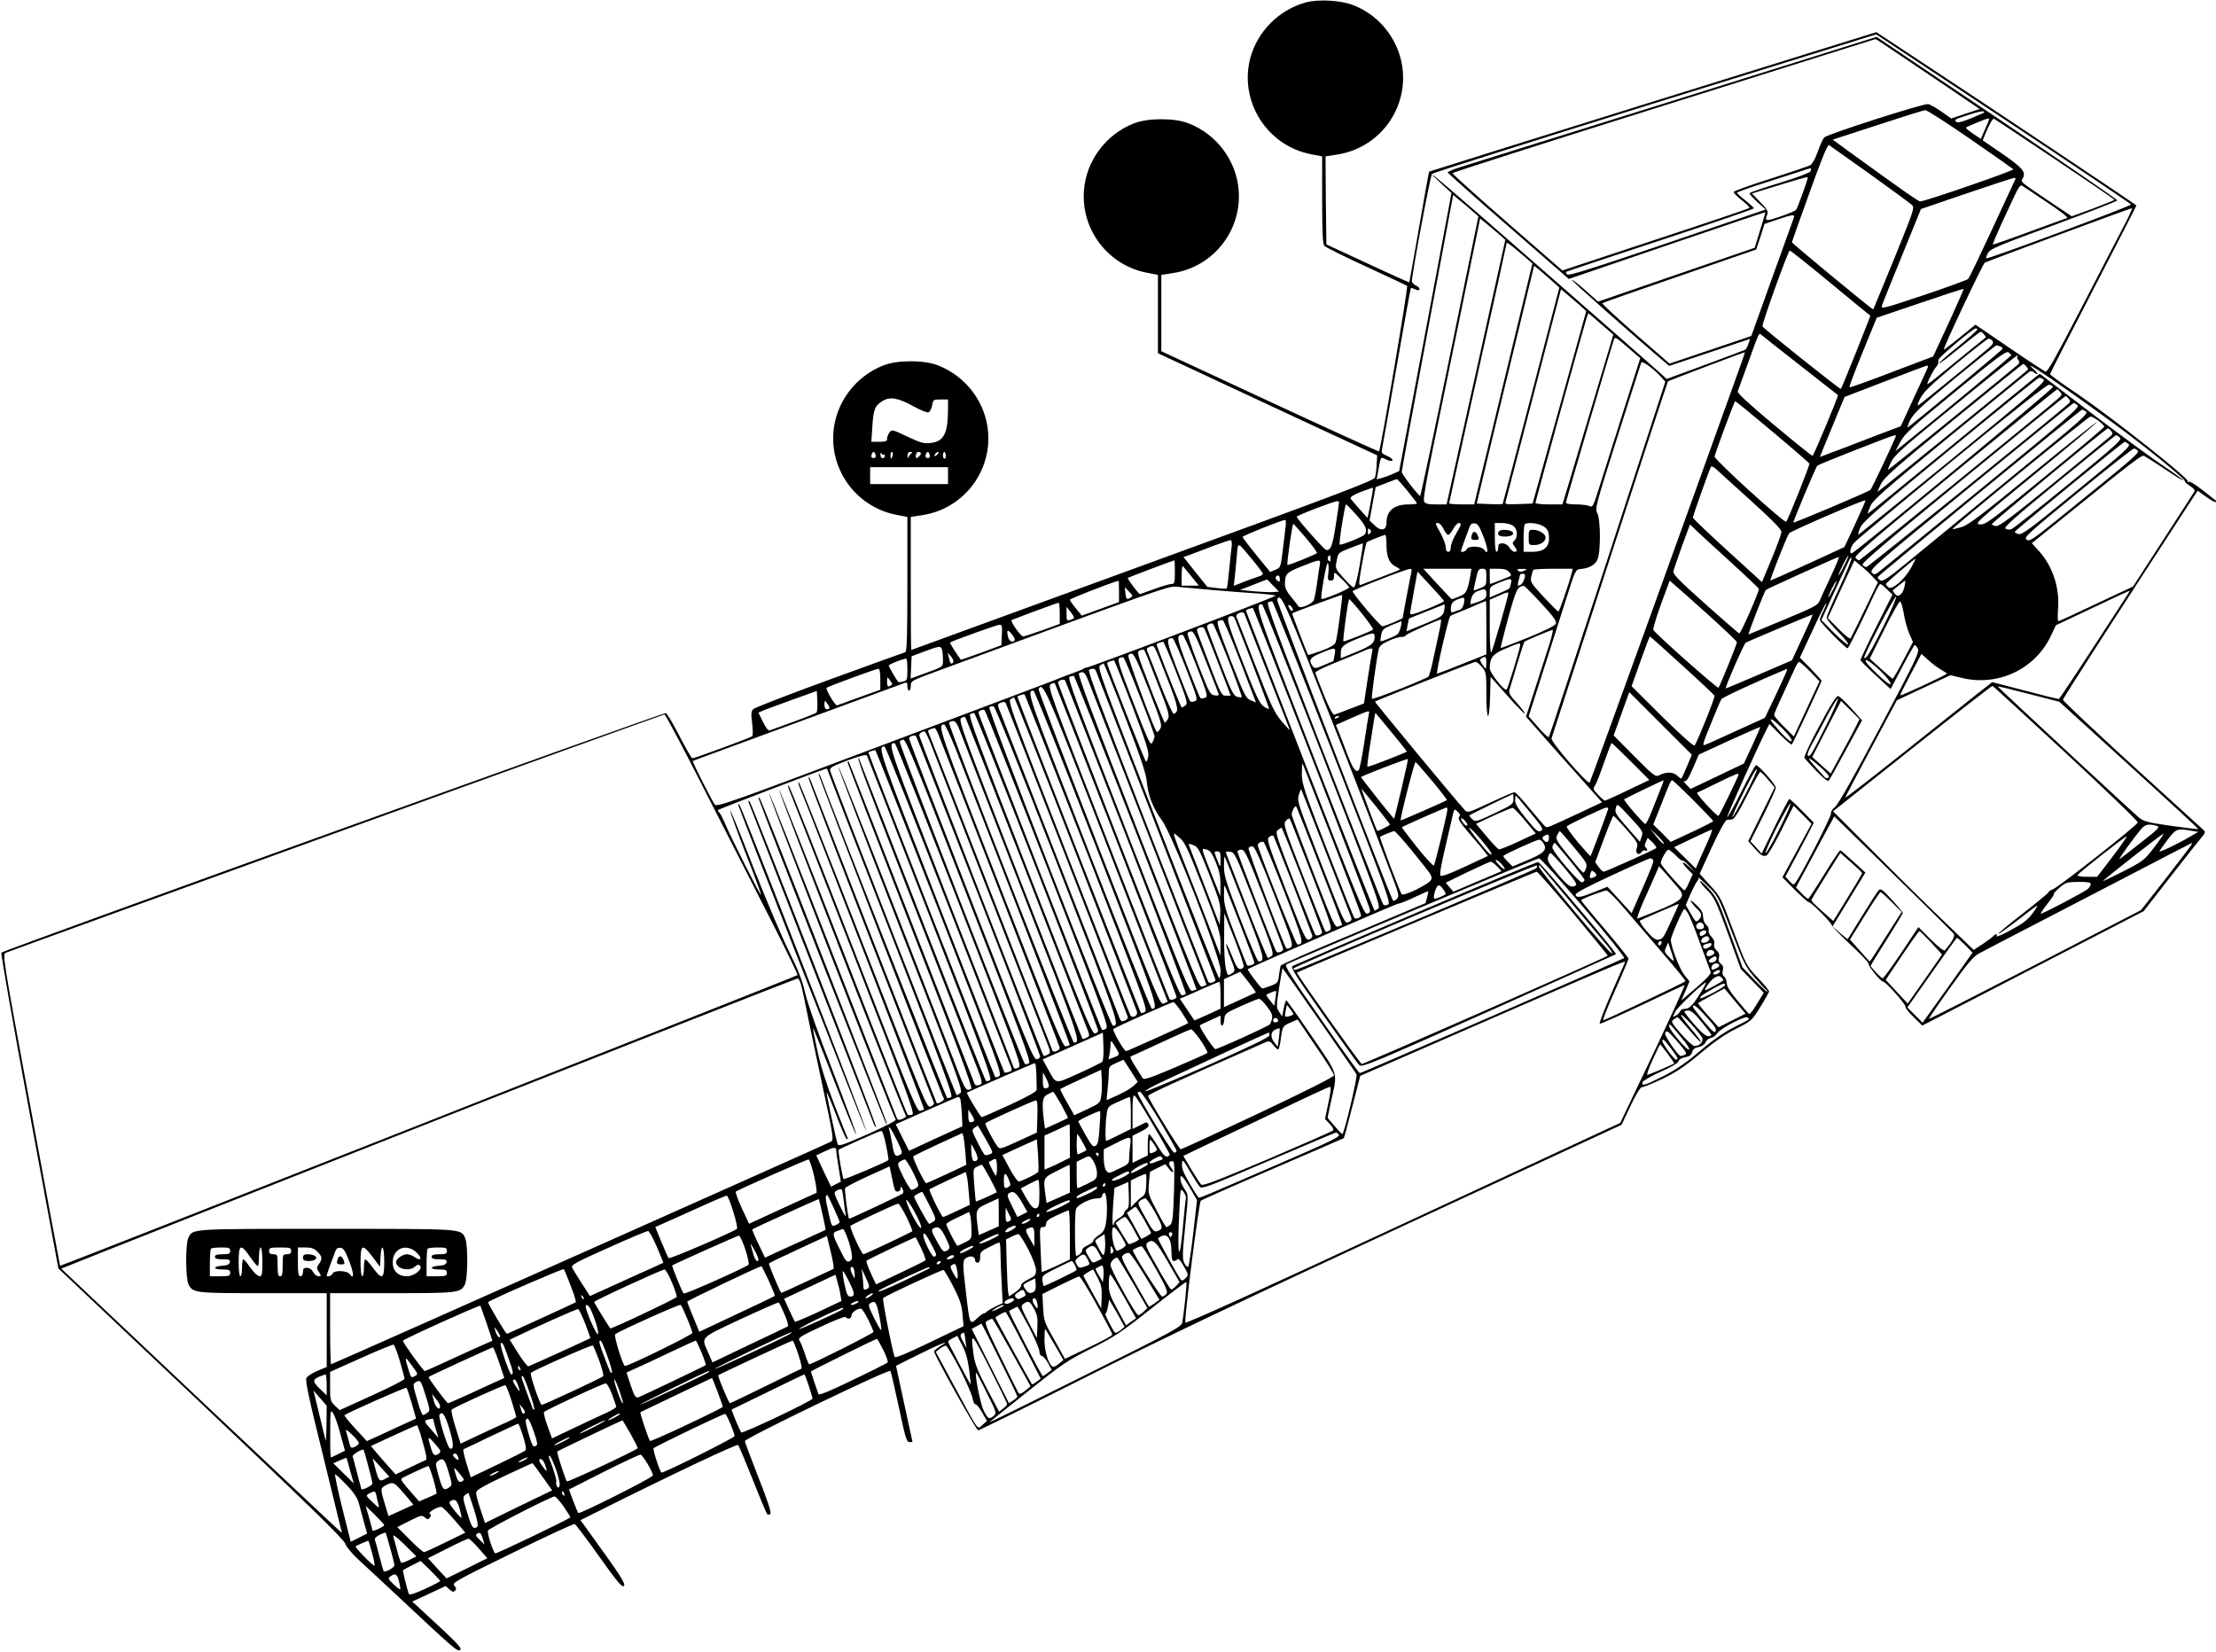 <?xml version="1.0" standalone="no"?>
<!DOCTYPE svg PUBLIC "-//W3C//DTD SVG 20010904//EN"
 "http://www.w3.org/TR/2001/REC-SVG-20010904/DTD/svg10.dtd">
<svg version="1.0" xmlns="http://www.w3.org/2000/svg"
 width="1309pt" height="976pt" viewBox="0 0 1309 976"
 preserveAspectRatio="xMidYMid meet">

<g transform="translate(0,976) scale(0.1,-0.1)"
fill="#000000" stroke="none">
<path d="M7711 9745 c-159 -45 -284 -172 -326 -330 -66 -256 101 -518 363
-567 l62 -12 0 -256 c0 -190 3 -260 13 -272 6 -8 118 -64 247 -123 129 -59
238 -111 242 -114 7 -6 -156 -968 -166 -978 -2 -2 -292 130 -645 294 l-641
298 0 225 0 226 71 11 c236 37 404 250 386 488 -13 175 -129 331 -295 396 -82
33 -242 33 -324 0 -166 -65 -282 -221 -295 -396 -18 -233 144 -444 375 -487
l62 -12 0 -231 0 -232 228 -106 c125 -59 416 -194 647 -302 l420 -195 -3 -54
c-1 -30 -6 -64 -10 -77 -7 -19 -208 -95 -1373 -520 -750 -274 -1365 -499
-1366 -499 -2 0 -3 177 -3 393 l0 393 71 11 c236 37 404 250 386 488 -13 175
-129 331 -295 396 -82 33 -242 33 -324 0 -166 -65 -282 -221 -295 -396 -18
-233 144 -444 375 -487 l62 -12 0 -397 c0 -308 -3 -398 -12 -402 -7 -2 -209
-75 -448 -162 -239 -87 -442 -166 -450 -174 -13 -13 -14 -27 -7 -84 5 -38 5
-72 0 -77 -9 -8 -339 -130 -353 -130 -5 0 -39 59 -76 131 -37 72 -73 133 -81
136 -12 5 -3910 -1401 -3925 -1415 -4 -4 70 -426 165 -937 l172 -929 840 -794
c641 -606 843 -803 854 -831 8 -22 43 -63 90 -106 42 -38 137 -127 211 -196
344 -322 363 -339 378 -327 13 11 -11 36 -238 245 l-45 41 99 46 99 46 22 -20
c16 -15 24 -17 33 -8 9 9 8 16 -4 30 -16 16 3 27 342 193 197 97 363 174 369
171 6 -2 71 -88 144 -191 106 -149 135 -184 146 -175 14 11 -16 57 -211 327
l-45 62 128 64 c402 201 796 388 803 380 5 -4 43 -96 86 -203 42 -107 81 -199
85 -204 6 -6 13 -6 19 0 8 8 -14 74 -70 216 -44 112 -80 209 -80 214 0 17 852
428 860 415 3 -6 26 -104 50 -216 37 -177 46 -205 62 -205 10 0 18 1 18 3 0 1
-22 102 -49 225 l-48 223 126 63 c132 66 208 96 137 54 -21 -13 -38 -27 -38
-33 4 -27 249 -465 260 -465 8 0 289 139 625 308 458 231 934 458 1894 903
l1282 594 53 112 c34 72 58 111 68 110 8 0 62 22 120 49 81 39 132 73 225 151
82 69 149 115 212 146 91 46 92 48 142 129 28 45 51 86 51 91 0 6 -30 42 -67
81 -68 72 -68 73 -143 274 -73 196 -77 205 -138 271 l-62 69 73 159 c42 91 79
159 88 159 8 1 22 2 31 3 12 1 40 45 88 141 39 77 74 140 78 140 4 0 25 -21
46 -46 l39 -46 -78 -159 -78 -158 33 -38 c41 -47 54 -55 75 -47 9 4 49 71 88
150 l72 144 53 -53 53 -54 -86 -158 -86 -158 73 -74 c40 -40 77 -73 83 -73 14
0 135 -122 135 -136 0 -6 50 -57 110 -114 61 -56 109 -107 108 -114 -3 -14 72
-106 87 -106 15 0 137 -138 131 -148 -3 -5 18 -32 47 -60 l52 -51 654 338 654
338 154 198 c85 109 168 214 184 233 25 29 28 37 17 47 -7 7 -197 180 -423
385 -225 206 -409 379 -409 386 1 10 299 473 738 1147 l58 88 50 -36 c27 -20
53 -34 56 -31 3 3 3 7 1 9 -2 1 -37 29 -77 60 -41 33 -77 55 -84 51 -6 -4 -8
-3 -5 3 10 15 -444 374 -645 511 -93 62 -168 117 -168 121 0 5 115 230 255
500 140 271 255 494 255 497 0 4 -889 598 -1321 882 l-215 142 -1319 -410
c-726 -226 -1321 -413 -1323 -414 -2 -2 -28 -149 -59 -327 -31 -178 -57 -325
-58 -327 -1 -1 -112 48 -246 111 l-244 113 -3 260 -2 260 70 11 c237 37 405
250 387 488 -13 176 -131 333 -294 395 -76 29 -207 36 -282 15z m4877 -1193
c3 -9 -848 -326 -855 -318 -3 2 2 16 10 31 12 24 57 43 387 164 206 76 375
142 377 147 1 5 -318 224 -709 487 l-713 479 -1190 -373 c-654 -204 -1225
-383 -1268 -396 -43 -13 -77 -28 -75 -33 2 -4 163 -148 359 -318 l356 -310
579 198 c318 109 580 197 581 196 2 -2 -12 -49 -30 -106 l-32 -104 -463 -159
-462 -159 -75 67 c-42 37 -78 65 -81 62 -4 -4 377 -341 548 -485 l28 -24 239
80 239 80 -10 -29 c-5 -16 -14 -32 -19 -35 -5 -3 -111 -43 -236 -89 l-228 -84
-30 28 c-16 15 -322 284 -680 597 -594 521 -779 678 -621 529 l60 -55 -154
-822 -155 -821 -40 -18 c-22 -10 -52 -20 -66 -24 l-27 -7 10 54 c14 82 13 81
47 63 19 -9 32 -11 36 -5 4 6 -10 17 -30 26 -32 13 -36 18 -31 42 3 15 42 234
86 486 44 253 82 461 84 464 3 2 13 -1 25 -7 13 -7 22 -8 26 -1 3 5 -5 15 -19
22 -14 6 -26 18 -26 27 1 45 109 624 119 634 6 6 599 194 1317 418 l1307 406
751 -498 c413 -274 752 -502 754 -507z m-1430 926 c42 -28 180 -121 306 -206
l230 -156 -84 -28 -84 -28 -58 41 c-32 22 -67 42 -78 44 -27 5 -594 -177 -614
-197 -8 -8 -25 -46 -38 -83 -13 -38 -32 -73 -43 -80 -11 -7 -118 -43 -237 -81
-120 -38 -218 -73 -218 -79 1 -5 23 -28 50 -49 28 -22 47 -42 44 -45 -3 -3
-253 -88 -555 -187 l-550 -182 -325 283 c-179 156 -325 287 -324 292 0 4 562
184 1248 399 686 216 1248 392 1250 393 2 1 38 -22 80 -51z m480 -539 c136
-94 251 -175 255 -179 8 -7 -522 -190 -550 -190 -11 0 -111 70 -413 289 l-104
76 264 86 c146 48 273 88 283 88 9 1 128 -76 265 -170z m80 155 c-3 -2 -37
-17 -78 -34 -49 -20 -77 -27 -84 -20 -13 13 -12 14 74 42 64 21 102 27 88 12z
m32 -39 c0 -2 -11 -30 -25 -60 l-24 -56 -46 31 c-26 18 -45 34 -42 36 5 6 120
53 130 54 4 0 7 -2 7 -5z m388 -235 c193 -129 351 -237 352 -240 0 -3 -57 -26
-126 -52 l-126 -46 -142 95 c-171 116 -160 107 -147 130 19 37 0 60 -119 143
l-118 81 15 37 c26 63 44 93 52 90 5 -2 166 -109 359 -238z m-1093 -88 c127
-91 238 -173 248 -182 18 -16 14 -28 -103 -316 -67 -164 -123 -300 -125 -302
-3 -4 -480 390 -480 397 0 3 47 135 104 293 69 193 107 286 115 281 6 -4 115
-81 241 -171z m-350 16 c-3 -8 -77 -36 -181 -68 -96 -29 -177 -57 -179 -61 -3
-4 18 -27 45 -52 l50 -45 -62 -21 c-35 -12 -296 -101 -581 -198 -389 -132
-521 -173 -529 -165 -7 7 -10 14 -7 16 2 2 253 86 557 186 303 100 552 185
552 189 0 4 -22 25 -50 47 -27 21 -49 42 -50 45 0 4 87 35 193 68 105 34 203
66 217 70 30 10 32 9 25 -11z m-45 -125 c-17 -49 -35 -94 -39 -101 -4 -7 -46
-25 -94 -41 -88 -30 -95 -29 -77 14 6 16 -2 30 -42 71 l-49 51 163 50 c90 28
165 49 167 47 1 -1 -11 -43 -29 -91z m1251 70 c-5 -10 -66 -142 -136 -293 -70
-151 -132 -281 -139 -288 -7 -6 -126 -50 -264 -96 -227 -76 -252 -83 -246 -64
3 12 57 145 119 297 l112 276 269 92 c148 50 275 92 282 92 9 1 10 -4 3 -16z
m189 -127 c83 -55 129 -91 120 -94 -8 -3 -109 -40 -225 -82 -115 -43 -212 -76
-213 -75 -2 2 20 55 48 117 29 62 66 141 82 176 19 42 33 60 41 56 7 -4 73
-48 147 -98z m-3396 -50 l39 -34 -169 -826 c-93 -454 -172 -826 -175 -826 -10
0 -109 129 -109 142 0 7 68 378 152 825 l152 812 35 -30 c20 -16 54 -44 75
-63z m3843 -108 c-35 -68 -149 -286 -252 -486 -142 -274 -191 -362 -202 -358
-8 4 -105 67 -215 142 l-199 136 -92 -75 c-51 -42 -93 -74 -95 -72 -6 5 230
505 242 513 14 9 858 321 869 322 5 0 -20 -55 -56 -122z m-1941 65 c-4 -10
-61 -171 -129 -358 l-122 -340 -242 -82 -241 -81 -201 175 c-111 97 -199 178
-196 182 4 3 210 76 458 161 l451 156 25 75 24 76 76 26 c93 31 104 32 97 10z
m-1742 -96 l38 -34 -173 -781 -174 -782 -62 0 c-49 0 -64 4 -71 18 -6 11 12
117 54 322 35 168 111 540 170 827 l107 522 36 -29 c20 -17 53 -45 75 -63z
m160 -140 l38 -34 -152 -629 c-83 -346 -161 -666 -172 -711 l-20 -83 -74 0
c-41 0 -74 3 -74 7 0 4 77 350 170 769 94 419 170 765 170 769 0 7 40 -25 114
-88z m1799 -149 c127 -105 233 -192 235 -193 2 -2 -167 -425 -174 -433 -3 -5
-459 358 -463 370 -5 13 152 448 161 448 5 0 113 -86 241 -192z m-1654 20 l52
-47 -166 -638 c-91 -350 -168 -639 -169 -641 -2 -1 -37 -2 -78 0 l-75 3 103
430 c57 237 134 553 170 702 l66 273 23 -18 c12 -10 46 -39 74 -64z m2352
-256 l-92 -198 -245 -93 c-135 -52 -247 -92 -249 -89 -3 3 32 96 78 208 l83
203 254 86 c140 48 257 86 259 84 2 -1 -38 -92 -88 -201z m-2183 108 l42 -38
-158 -568 -159 -569 -82 -3 c-76 -3 -82 -1 -77 15 3 10 73 279 156 598 83 319
155 597 161 618 l10 38 32 -27 c18 -15 51 -44 75 -64z m159 -140 l43 -37 -121
-404 c-66 -222 -134 -448 -150 -501 l-30 -98 -79 0 c-44 0 -80 4 -80 9 0 10
281 1026 301 1089 l11 32 31 -26 c18 -15 51 -44 74 -64z m2193 -7 c0 -5 -52
-50 -115 -102 -64 -51 -114 -96 -111 -98 3 -3 57 38 121 91 65 53 121 96 125
96 9 0 34 -29 29 -34 -2 -1 -79 -64 -171 -139 -92 -76 -169 -137 -172 -137 -8
0 32 80 49 100 14 15 15 19 15 44 0 14 205 186 221 186 5 0 9 -3 9 -7z m-1045
-213 c121 -95 221 -174 222 -174 5 -3 -144 -358 -150 -359 -4 -1 -106 81 -227
182 -162 136 -219 189 -215 200 4 9 29 79 57 156 72 200 67 188 81 178 6 -6
111 -88 232 -183z m-988 80 l42 -36 -105 -330 c-57 -181 -120 -380 -140 -442
-32 -102 -37 -111 -54 -102 -10 5 -46 10 -79 10 -38 0 -61 4 -61 11 0 9 268
919 285 967 5 14 16 6 112 -78z m2122 67 c8 -10 4 -20 -17 -39 -36 -33 -403
-332 -420 -342 -8 -5 -3 13 11 40 20 39 61 78 208 201 101 83 189 152 195 152
6 1 17 -5 23 -12z m45 -33 c9 -3 16 -10 16 -14 0 -6 -451 -380 -559 -464 -7
-6 -2 12 12 41 23 44 61 79 264 247 131 107 241 195 245 195 3 1 13 -2 22 -5z
m66 -53 c0 -6 -410 -346 -634 -526 l-50 -40 30 55 c25 48 66 85 324 296 239
196 298 240 313 233 9 -6 17 -13 17 -18z m-1609 -88 c-292 -816 -875 -2430
-881 -2436 -11 -13 -232 242 -225 261 3 10 158 486 344 1060 186 574 341 1046
344 1049 4 4 422 163 454 172 2 1 -15 -47 -36 -106z m1646 80 c-4 -3 -2 -12 5
-20 7 -8 8 -17 2 -23 -28 -27 -769 -628 -772 -626 -1 2 7 23 19 47 17 35 69
84 266 244 361 295 474 385 480 385 4 0 3 -3 0 -7z m-2101 -124 l21 -24 -341
-1047 c-188 -576 -344 -1050 -347 -1053 -3 -3 -32 23 -63 59 l-56 64 86 269
c47 147 109 342 138 433 51 162 53 165 82 168 49 5 84 23 99 53 21 39 21 239
0 278 -14 27 -8 49 120 452 74 233 137 430 140 437 5 14 75 -38 121 -89z
m2855 -411 c132 -104 237 -193 234 -198 -3 -5 11 -18 30 -30 21 -13 32 -26 28
-33 -4 -7 -87 -136 -185 -287 l-178 -275 -217 -102 c-119 -57 -220 -103 -224
-103 -4 0 -5 33 -2 73 10 128 -33 255 -116 345 l-39 43 201 162 c404 327 447
359 462 354 8 -4 62 -38 121 -77 58 -40 108 -70 110 -67 2 2 -49 39 -113 82
-65 43 -257 184 -426 312 l-308 235 -32 -25 c-18 -14 -246 -200 -507 -415
-261 -214 -476 -388 -477 -387 -2 1 5 21 15 44 15 36 79 93 471 414 250 204
461 376 469 381 8 5 18 4 25 -3 6 -6 16 -11 22 -11 5 1 -8 17 -30 36 -102 92
455 -300 666 -468z m-701 477 c7 -9 11 -17 9 -19 -25 -25 -885 -723 -887 -721
-2 2 7 23 20 48 19 37 95 104 428 376 223 182 408 331 411 331 4 0 12 -7 19
-15z m-582 -4 c-1 -5 -38 -85 -82 -179 l-78 -170 -172 -65 c-94 -37 -201 -78
-238 -91 l-68 -26 17 43 c9 23 42 103 73 177 l56 135 239 92 c132 51 244 93
248 93 5 0 7 -4 5 -9z m684 -73 c14 -11 -59 -75 -534 -463 -303 -247 -555
-451 -559 -453 -5 -2 -1 16 9 39 16 37 86 98 533 465 283 232 519 423 525 423
5 1 17 -5 26 -11z m55 -44 c3 -10 -1161 -973 -1187 -982 -19 -7 -10 37 13 62
12 15 272 231 577 481 359 294 562 454 574 452 11 -1 21 -7 23 -13z m43 -30
c11 -12 10 -18 -6 -33 -51 -48 -1174 -961 -1182 -961 -5 0 -15 6 -21 14 -10
12 93 100 586 505 329 269 601 490 604 491 4 0 12 -7 19 -16z m50 -40 c11 -12
11 -17 -1 -28 -61 -58 -1184 -966 -1194 -966 -7 0 -17 6 -23 13 -8 9 138 133
591 504 331 271 605 493 608 493 4 0 12 -7 19 -16z m-6823 -45 c41 -23 80 -38
88 -35 8 3 17 21 21 40 6 35 8 36 50 36 l44 0 0 -62 c-1 -141 -26 -187 -104
-195 -39 -5 -58 1 -137 38 -88 42 -92 43 -105 24 -8 -10 -14 -27 -14 -37 0
-15 -8 -18 -46 -18 l-47 0 6 89 c6 102 15 124 60 152 44 27 92 19 184 -32z
m5073 -149 c118 -99 216 -184 218 -189 3 -9 -125 -331 -137 -343 -10 -11 -427
369 -423 385 10 39 117 327 122 327 3 0 102 -81 220 -180z m1802 156 c15 -11
-45 -64 -544 -472 -309 -252 -583 -476 -609 -496 -44 -36 -47 -37 -62 -20 -15
17 20 48 586 510 331 270 604 492 607 492 3 -1 13 -7 22 -14z m51 -38 c15 -11
-39 -59 -425 -373 -242 -198 -515 -422 -606 -497 -139 -114 -169 -135 -185
-127 -10 6 -17 15 -15 20 4 11 1198 989 1207 989 4 0 15 -6 24 -12z m73 -54
c19 -15 34 -30 34 -35 0 -4 -157 -137 -350 -294 -325 -266 -352 -286 -385
-283 -33 3 -22 13 331 302 201 164 363 300 361 303 -3 2 -173 -133 -378 -301
-309 -253 -382 -308 -423 -320 -28 -8 -52 -14 -53 -12 -6 5 802 664 815 665 7
1 29 -11 48 -25z m74 -60 c11 -12 11 -17 -1 -29 -8 -7 -158 -131 -334 -275
-254 -207 -325 -260 -345 -258 -14 2 -24 7 -24 12 2 9 674 565 685 565 4 1 12
-6 19 -15z m-1273 -36 c-24 -59 -141 -305 -148 -312 -9 -10 -451 -197 -455
-193 -4 4 131 326 141 336 10 9 441 179 459 180 4 1 6 -5 3 -11z m1325 -2 c16
-12 -16 -41 -303 -276 -177 -144 -329 -265 -339 -267 -10 -3 -25 -1 -34 4 -12
7 58 69 317 281 182 149 334 272 337 271 3 0 13 -6 22 -13z m51 -39 c16 -11
-19 -43 -304 -275 -275 -226 -325 -263 -346 -257 -13 3 -23 9 -21 14 4 10 640
531 649 531 3 0 13 -6 22 -13z m55 -40 c11 -13 -33 -50 -485 -415 -139 -112
-155 -122 -172 -110 -18 13 6 34 301 276 177 144 326 262 333 262 7 0 17 -6
23 -13z m-7456 -25 c3 -12 -1 -18 -12 -18 -11 0 -15 6 -12 18 2 10 8 18 12 18
4 0 10 -8 12 -18z m47 2 c4 3 8 -1 8 -8 0 -7 -6 -13 -14 -13 -7 0 -13 10 -12
21 0 12 3 15 6 8 2 -6 8 -10 12 -8z m54 -4 c-3 -11 -7 -20 -9 -20 -2 0 -4 9
-4 20 0 11 4 20 9 20 5 0 7 -9 4 -20z m111 12 c-6 -4 -14 -14 -17 -22 -4 -10
-6 -8 -6 8 -1 15 5 22 17 22 10 0 13 -3 6 -8z m56 -1 c0 -5 -7 -14 -15 -21
-13 -10 -15 -9 -15 9 0 12 6 21 15 21 8 0 15 -4 15 -9z m52 -9 c3 -12 -1 -18
-12 -18 -11 0 -15 6 -12 18 2 10 8 18 12 18 4 0 10 -8 12 -18z m46 4 c-7 -8
-15 -12 -17 -11 -5 6 10 25 20 25 5 0 4 -6 -3 -14z m49 -6 c1 -11 -2 -20 -8
-20 -5 0 -9 9 -9 20 0 11 4 20 8 20 4 0 8 -9 9 -20z m4758 -270 c132 -120 180
-169 178 -184 -1 -12 -27 -83 -58 -158 l-57 -137 -204 186 c-112 102 -204 190
-204 195 0 11 98 287 107 301 3 5 17 -2 32 -16 14 -13 107 -98 206 -187z
m-4745 150 l0 -50 -230 0 -230 0 0 50 0 50 230 0 230 0 0 -50z m2713 -89 c31
-38 57 -72 57 -75 0 -3 -22 -6 -50 -6 -85 0 -130 -38 -130 -109 0 -45 -34 -52
-71 -14 l-29 28 18 99 18 98 59 23 c33 13 62 24 66 24 3 1 31 -30 62 -68z
m-207 -18 c-4 -21 -11 -62 -17 -91 l-11 -52 -46 51 c-26 29 -50 57 -54 64 -7
11 40 34 131 64 2 0 0 -16 -3 -36z m2853 -178 l-64 -137 -215 -99 c-118 -54
-218 -98 -222 -99 -6 0 90 245 110 279 7 12 443 201 451 195 2 -2 -25 -64 -60
-139z m-3049 128 c0 -5 -9 -66 -20 -137 -19 -121 -28 -145 -55 -146 -11 0
-175 185 -175 197 0 8 212 89 238 92 6 0 12 -2 12 -6z m104 -77 c54 -61 65
-87 48 -113 -8 -13 -142 -67 -148 -60 -7 6 30 237 37 237 4 0 32 -29 63 -64z
m-420 -68 c-3 -24 -11 -88 -17 -142 -12 -98 -13 -100 -43 -112 l-31 -13 -81
99 c-45 55 -82 104 -82 108 0 7 223 96 252 101 4 0 5 -18 2 -41z m121 -67 c37
-44 66 -83 64 -88 -2 -7 -171 -76 -174 -70 -5 10 29 246 35 242 5 -3 38 -41
75 -84z m812 54 c9 -19 22 -35 28 -35 6 0 19 16 29 35 11 19 25 35 33 35 19 0
16 -9 -17 -65 -16 -27 -30 -62 -30 -77 0 -18 -5 -28 -15 -28 -10 0 -15 10 -15
28 0 15 -14 51 -30 81 -35 63 -34 61 -15 61 9 0 23 -16 32 -35z m237 -48 c28
-74 29 -111 2 -74 -17 22 -94 24 -102 2 -5 -13 -34 -22 -34 -10 0 2 10 30 21
62 12 32 26 68 30 81 7 17 15 22 31 20 18 -2 28 -19 52 -81z m174 67 c26 -18
30 -65 8 -87 -13 -13 -13 -17 -1 -33 18 -24 19 -34 1 -34 -7 0 -21 11 -30 25
-10 16 -26 25 -41 25 -20 0 -25 -5 -25 -25 0 -14 -4 -25 -10 -25 -6 0 -10 35
-10 85 l0 85 43 0 c23 0 53 -7 65 -16z m171 1 c32 -16 41 -33 41 -78 0 -50
-33 -77 -97 -77 l-53 0 0 78 c0 43 3 82 7 85 12 12 73 7 102 -8z m1119 -220
c89 -81 162 -151 162 -154 0 -20 -108 -266 -116 -263 -5 1 -96 80 -202 175
-160 143 -192 176 -187 194 3 11 26 78 51 148 l47 127 41 -40 c22 -21 114
-105 204 -187z m-2136 173 c-9 -9 -12 -7 -12 12 0 19 3 21 12 12 9 -9 9 -15 0
-24z m98 -68 c0 -71 18 -111 56 -128 14 -7 25 -15 22 -17 -2 -3 -51 -22 -109
-44 -57 -22 -111 -42 -120 -46 -14 -5 -14 8 6 120 12 69 25 128 28 131 6 6 99
43 110 44 4 0 7 -27 7 -60z m-915 -12 c-3 -24 -10 -87 -15 -142 -5 -54 -11
-100 -13 -102 -2 -3 -29 -2 -60 2 l-55 7 -71 88 -70 88 42 15 c23 9 83 31 132
50 50 19 96 34 102 35 9 1 11 -12 8 -41z m124 -76 c34 -41 61 -77 61 -82 0 -4
-8 -10 -17 -13 -10 -3 -49 -17 -87 -31 l-68 -27 6 53 c3 29 9 86 12 126 8 84
0 86 93 -26z m647 56 c-21 -137 -39 -218 -50 -218 -6 0 -33 25 -60 56 -49 55
-49 56 -40 102 9 46 9 47 79 74 39 15 72 27 74 28 2 0 1 -19 -3 -42z m-186
-50 c0 -16 -3 -19 -11 -11 -6 6 -8 16 -5 22 11 17 16 13 16 -11z m3031 -44
c-16 -33 -30 -56 -31 -52 0 11 53 118 58 114 2 -2 -10 -30 -27 -62z m-77 -61
c-31 -65 -60 -130 -66 -144 -8 -23 -38 -39 -210 -110 -111 -46 -205 -85 -209
-87 -7 -3 93 253 102 263 6 6 424 195 431 195 4 0 -18 -53 -48 -117z m52 -64
c-42 -89 -76 -169 -76 -178 0 -8 30 -46 67 -83 37 -37 64 -71 60 -75 -4 -4
-42 27 -83 68 l-75 76 71 154 c40 85 79 170 88 189 8 19 17 30 19 23 2 -7 -30
-85 -71 -174z m423 117 c-37 -68 -113 -134 -134 -116 -8 7 -15 16 -15 20 0 6
169 150 176 150 1 0 -11 -24 -27 -54z m-4349 -26 c0 -63 -2 -70 -20 -70 -11 0
-56 -13 -102 -30 -45 -16 -83 -30 -84 -30 -8 0 -76 91 -72 96 4 3 263 101 276
104 1 0 2 -31 2 -70z m856 43 c-3 -16 -10 -64 -16 -108 -6 -44 -15 -89 -19
-100 -9 -23 -80 -53 -90 -38 -3 5 -23 30 -43 55 -25 29 -38 55 -38 74 0 63 8
72 99 108 108 43 114 44 107 9z m3263 -67 l34 -36 -78 -162 c-43 -90 -81 -166
-84 -170 -4 -4 -36 21 -71 57 l-63 64 78 170 79 170 35 -29 c20 -15 51 -44 70
-64z m-3212 23 c-5 -44 -4 -49 13 -49 15 0 20 7 20 27 0 27 0 27 45 -17 25
-24 45 -47 45 -50 0 -10 -158 -76 -164 -68 -8 8 29 216 37 211 5 -3 7 -28 4
-54z m-808 -26 l43 -53 -51 0 -51 0 0 62 c0 34 4 58 8 53 5 -6 28 -34 51 -62z
m1298 26 c-3 -12 -16 -78 -29 -147 l-23 -125 -53 -24 c-29 -12 -59 -23 -66
-23 -13 0 -176 192 -176 207 0 8 314 131 339 132 9 1 11 -6 8 -20z m349 -16
c-18 -98 -24 -110 -66 -127 -22 -9 -42 -16 -44 -16 -2 0 -41 41 -86 90 l-82
90 142 0 142 0 -6 -37z m94 -13 c0 -48 -1 -50 -37 -65 -20 -8 -37 -14 -38 -13
-1 2 5 31 13 66 12 55 16 62 38 62 22 0 24 -4 24 -50z m134 31 c10 -10 14 -21
9 -24 -8 -5 -116 -47 -120 -47 -2 0 -3 20 -3 45 l0 45 48 0 c35 0 54 -5 66
-19z m88 7 c-17 -8 -26 -8 -34 0 -9 9 -4 12 23 11 32 0 33 -1 11 -11z m282
-14 c-17 -65 -73 -229 -79 -227 -4 1 -43 40 -87 87 -74 80 -79 88 -73 118 4
18 9 36 12 41 2 4 56 7 119 7 l114 0 -6 -26z m-754 -165 c0 -4 -45 -25 -100
-47 -79 -32 -100 -37 -100 -25 0 8 10 67 22 130 l21 116 78 -84 c43 -46 78
-87 79 -90z m475 134 c-6 -26 -21 -42 -37 -43 -4 0 -2 15 3 32 5 18 9 34 9 35
0 2 7 3 16 3 13 0 15 -6 9 -27z m-1445 -4 c0 -18 -2 -19 -15 -9 -15 12 -12 30
6 30 5 0 9 -10 9 -21z m-40 -77 c-19 -1 -71 1 -115 5 l-80 8 80 31 80 31 35
-36 35 -36 -35 -3z m1405 51 c-8 -34 0 -28 -68 -58 l-57 -25 0 33 c0 29 4 34
53 54 72 29 81 29 72 -4z m-2315 -46 l0 -64 -110 -40 -110 -40 -35 43 c-19 23
-35 46 -35 51 0 6 253 105 288 112 1 1 2 -28 2 -62z m3478 -137 c95 -85 172
-159 172 -164 0 -12 -100 -259 -109 -269 -6 -6 -369 315 -385 342 -3 5 17 72
45 150 l52 141 26 -23 c15 -12 105 -92 199 -177z m738 143 c-14 -26 -25 -45
-26 -41 0 12 43 98 48 94 2 -2 -8 -26 -22 -53z m424 21 c-8 -33 -23 -53 -41
-54 -8 0 -33 30 -28 33 2 2 19 15 37 30 19 15 35 27 37 27 1 0 -1 -16 -5 -36z
m-104 -15 l33 -32 -95 -188 c-52 -104 -94 -193 -94 -198 0 -5 40 -45 89 -90
l89 -82 69 131 c37 71 71 130 74 130 3 0 11 -10 18 -22 10 -21 -12 -67 -225
-468 -155 -292 -246 -453 -265 -468 -16 -13 -26 -29 -23 -37 5 -12 -172 -358
-209 -408 -12 -17 -14 -16 -37 8 l-24 26 47 87 c26 48 64 120 85 160 l36 72
-69 70 c-38 39 -72 70 -75 70 -4 0 -42 -73 -85 -161 l-79 -162 -33 37 -33 36
75 150 c41 82 75 158 75 167 -1 18 -102 133 -117 133 -5 0 -43 -70 -86 -156
-43 -86 -81 -154 -84 -151 -4 5 177 409 234 521 l15 29 64 -64 c35 -34 66 -61
68 -58 7 7 176 369 176 377 0 3 -29 36 -64 72 l-64 65 76 163 c41 89 77 160
79 158 3 -2 -5 -22 -16 -45 -12 -22 -21 -46 -21 -54 0 -13 151 -167 164 -167
5 0 79 148 157 318 16 34 32 62 36 62 4 0 22 -14 39 -31z m-3991 -4 c94 -8
216 -18 273 -21 56 -4 104 -10 107 -13 3 -7 -1100 -426 -1120 -426 -5 0 -12
-2 -15 -6 -3 -3 -27 -13 -55 -23 -50 -18 -56 -20 -130 -50 -22 -9 -476 -180
-1010 -381 -902 -340 -971 -364 -983 -348 -17 23 -134 254 -130 257 2 2 280
104 618 228 338 125 623 229 633 233 13 6 17 2 17 -19 0 -14 5 -26 10 -26 6 0
10 13 10 29 0 28 4 30 153 85 1302 480 1372 505 1412 500 22 -2 117 -11 210
-19z m1947 -77 c73 -79 94 -107 89 -122 -5 -12 -58 -39 -165 -83 -87 -35 -160
-63 -161 -61 -2 2 18 81 44 177 47 170 54 186 92 190 4 1 49 -45 101 -101z
m-2422 32 c-24 -15 -28 -12 -32 25 l-4 36 25 -26 c22 -22 24 -27 11 -35z
m2100 21 c0 -24 -6 -31 -46 -46 -25 -9 -47 -16 -48 -14 -2 2 1 18 5 34 6 20
18 35 36 42 45 18 53 15 53 -16z m3788 -3 c-273 -422 -402 -618 -407 -618 -4
0 -94 22 -200 50 l-193 50 -92 -72 c-50 -40 -245 -195 -433 -345 -189 -150
-343 -270 -343 -265 1 4 69 135 153 291 l152 284 158 74 158 74 63 -15 c214
-54 435 48 529 244 l31 66 216 102 c118 56 217 102 219 102 2 0 -3 -10 -11
-22z m-3658 7 c0 -18 -94 -342 -101 -349 -5 -6 -9 54 -9 151 l0 160 48 21 c48
22 62 26 62 17z m-996 -141 c-9 -71 -20 -138 -25 -150 -5 -14 -31 -29 -84 -49
-42 -15 -77 -26 -78 -24 -7 10 -96 243 -94 245 6 6 292 112 295 109 2 -1 -5
-61 -14 -131z m3210 -57 c-78 -155 -101 -193 -112 -183 -7 8 179 366 188 361
5 -3 -29 -83 -76 -178z m-3350 -319 c177 -447 277 -702 439 -1128 51 -134 54
-146 38 -161 -9 -9 -19 -14 -22 -10 -15 15 -689 1766 -685 1778 18 45 42 -6
230 -479z m876 480 c0 -30 -13 -56 -28 -61 -10 -3 -25 -8 -34 -12 -14 -6 -18
-2 -18 16 0 32 10 46 40 58 34 13 40 13 40 -1z m-604 -84 c38 -48 67 -89 65
-93 -5 -8 -171 -74 -175 -70 -6 6 27 249 34 249 4 0 38 -39 76 -86z m-174
-820 c323 -829 345 -890 327 -898 -12 -6 -23 -6 -28 0 -5 5 -163 407 -351 892
-279 719 -341 885 -329 893 8 5 19 7 24 6 6 -2 166 -404 357 -893z m908 738
l0 -158 -143 -57 c-78 -31 -145 -57 -148 -57 -9 0 67 331 78 340 4 4 24 13 43
20 19 7 58 23 85 35 42 19 71 31 83 34 1 1 2 -70 2 -157z m2466 82 c6 -39 21
-92 33 -119 l21 -48 -57 -108 c-31 -60 -60 -109 -63 -109 -3 1 -34 27 -70 60
l-65 59 85 171 c46 93 89 169 94 167 6 -2 15 -35 22 -73z m-4986 3 l0 -63
-102 -37 c-57 -20 -108 -37 -114 -37 -15 0 -80 93 -68 97 73 29 271 102 277
102 4 1 7 -27 7 -62z m1552 -840 c311 -800 345 -893 330 -904 -9 -7 -19 -13
-22 -13 -3 0 -163 403 -355 896 -353 909 -355 914 -310 914 6 0 166 -402 357
-893z m-176 856 c-4 -4 -11 -1 -16 7 -16 25 -11 35 7 17 9 -9 13 -20 9 -24z
m896 7 c-6 -39 -12 -43 -127 -90 l-97 -40 7 38 c4 20 8 37 8 38 9 4 203 82
208 83 3 1 4 -12 1 -29z m-2188 -51 c-2 -4 -13 -9 -24 -12 -18 -5 -20 0 -20
36 l0 42 24 -30 c13 -16 22 -33 20 -36z m1404 -823 c189 -485 344 -891 345
-902 1 -12 -5 -20 -18 -22 -18 -2 -59 97 -367 890 -192 492 -348 896 -348 900
0 5 14 11 40 17 3 0 160 -397 348 -883z m-263 504 c70 -179 130 -332 133 -340
3 -8 -17 13 -45 46 -46 55 -63 90 -158 335 -59 151 -109 280 -112 286 -3 7 6
17 18 22 18 6 26 5 31 -8 3 -9 63 -162 133 -341z m3206 298 c-11 -24 -39 -85
-63 -136 l-43 -93 -195 -84 c-107 -46 -195 -83 -196 -82 -5 6 107 263 118 270
10 7 386 165 395 167 1 0 -6 -19 -16 -42z m-3398 20 c74 -185 206 -532 203
-536 -3 -2 -18 5 -33 16 -23 16 -47 68 -125 268 -95 244 -99 263 -62 264 7 0
14 -6 17 -12z m9 -193 c38 -99 80 -208 93 -242 l24 -63 -31 13 c-29 12 -37 29
-119 237 -75 195 -85 226 -71 232 10 3 21 6 25 4 5 -1 40 -82 79 -181z m1197
103 c-10 -46 -26 -119 -35 -163 -9 -44 -21 -85 -25 -91 -11 -14 -327 -139
-335 -132 -5 5 26 229 41 296 4 16 22 30 62 48 31 13 64 23 73 21 8 -1 20 3
25 10 9 11 188 91 206 93 4 0 -1 -37 -12 -82z m-224 40 c-4 -18 -12 -38 -19
-44 -12 -12 -97 -47 -101 -42 -2 2 0 19 4 38 6 30 13 37 61 57 30 12 56 22 58
23 2 0 1 -15 -3 -32z m-1019 -198 c46 -118 81 -216 79 -218 -2 -3 -15 -2 -28
2 -20 5 -35 34 -100 204 -42 109 -77 203 -77 209 0 12 19 23 34 19 4 -1 46
-98 92 -216z m-1338 149 l-3 -61 -119 -44 c-66 -24 -120 -43 -121 -41 -1 1
-16 24 -34 50 -18 27 -31 50 -29 51 8 8 275 104 291 105 16 1 18 -7 15 -60z
m1252 -99 c29 -74 63 -163 76 -197 l24 -63 -28 0 c-26 0 -30 8 -99 189 -40
103 -73 193 -73 199 0 12 31 22 41 13 4 -3 30 -67 59 -141z m-1176 68 c-10
-16 -32 -8 -38 15 -12 45 -6 52 19 23 13 -17 22 -33 19 -38z m3161 -15 c-14
-43 -51 -159 -83 -258 l-58 -179 204 -231 c113 -126 214 -240 225 -252 l20
-23 -119 -56 c-192 -90 -204 -95 -214 -89 -5 3 -46 51 -91 105 -45 55 -86 100
-93 100 -6 0 -71 -28 -144 -62 -131 -61 -133 -62 -151 -42 -47 50 -532 636
-529 639 7 7 583 235 594 235 7 0 24 -14 38 -31 25 -29 26 -35 26 -160 0 -163
18 -174 22 -13 l3 115 99 -111 c54 -61 101 -109 103 -106 3 3 -18 31 -46 62
-41 44 -50 61 -45 78 4 11 24 79 45 150 21 71 41 131 44 135 6 6 155 69 167
70 3 1 -4 -34 -17 -76z m-2033 -106 c37 -94 70 -180 74 -190 6 -16 2 -18 -21
-15 -26 3 -32 14 -97 181 -38 98 -66 182 -63 187 4 6 14 10 23 10 13 0 34 -44
84 -173z m998 140 c0 -37 -19 -52 -112 -90 l-88 -36 0 27 c0 42 12 53 97 88
95 39 103 40 103 11z m-1053 -169 c67 -175 70 -183 50 -191 -11 -4 -23 -4 -27
0 -4 4 -37 86 -74 182 -67 174 -69 190 -30 191 5 0 42 -82 81 -182z m2870 1
c104 -94 189 -175 191 -179 4 -10 -105 -281 -118 -294 -6 -6 -81 62 -191 170
l-181 180 52 147 c29 81 54 147 56 147 2 0 88 -77 191 -171z m-2930 -21 c68
-176 70 -183 50 -191 -11 -4 -23 -4 -27 0 -4 4 -37 86 -74 182 -67 174 -70
190 -30 191 6 0 42 -82 81 -182z m-59 -20 c64 -166 69 -184 55 -195 -9 -7 -19
-13 -22 -13 -5 0 -95 224 -146 362 -6 15 1 20 36 27 3 0 38 -81 77 -181z
m2032 161 c0 -17 -72 -253 -80 -262 -12 -13 -100 97 -100 125 0 62 18 85 93
116 83 35 87 36 87 21z m-2085 -198 c67 -171 71 -197 38 -208 -5 -2 -38 70
-73 159 -35 90 -69 178 -77 196 -13 31 -12 33 9 41 28 10 20 25 103 -188z
m-1331 173 c3 -9 6 -35 6 -59 0 -47 9 -41 -123 -89 l-68 -25 3 66 3 66 75 28
c89 33 96 34 104 13z m1275 -204 c63 -161 71 -187 60 -207 -7 -13 -15 -23 -18
-23 -3 0 -42 94 -87 209 -79 204 -80 210 -60 219 14 6 23 6 27 -2 4 -6 39 -94
78 -196z m1045 173 c-4 -21 -7 -38 -8 -39 0 0 -25 -11 -55 -23 -52 -22 -55
-22 -68 -5 -25 35 -15 50 50 76 86 36 89 35 81 -9z m222 20 c-2 -10 -15 -83
-27 -163 l-22 -146 -81 -31 c-45 -18 -87 -33 -94 -35 -9 -2 -31 40 -62 117
-27 66 -49 125 -50 131 0 7 48 31 106 54 58 23 129 53 158 65 62 29 79 31 72
8z m-2476 -67 c-13 -13 -17 -7 -25 29 l-7 30 21 -25 c12 -15 16 -29 11 -34z
m1156 -161 c77 -198 80 -211 66 -233 -12 -18 -17 -20 -23 -10 -25 45 -169 434
-164 446 3 7 13 12 22 10 12 -2 41 -64 99 -213z m4681 118 c18 -10 33 -20 33
-23 0 -6 -271 -133 -275 -128 -2 2 26 58 61 124 l64 121 42 -38 c23 -21 57
-46 75 -56z m-4735 -154 c49 -123 88 -231 88 -239 -1 -8 -6 -25 -13 -37 -11
-20 -22 4 -111 233 -82 210 -97 257 -85 265 8 5 19 7 24 6 6 -2 49 -105 97
-228z m2048 196 c0 -19 -2 -35 -4 -35 -2 0 -11 12 -21 26 -14 22 -15 28 -4 35
24 15 29 10 29 -26z m-3420 -40 c0 -61 -1 -65 -25 -71 -14 -4 -27 -5 -29 -3
-12 14 -56 90 -56 97 0 7 77 38 103 41 4 1 7 -28 7 -64z m1327 -213 c80 -210
101 -274 96 -299 -3 -18 -9 -33 -13 -33 -6 0 -230 565 -230 582 0 5 15 12 40
17 3 0 51 -120 107 -267z m4420 205 c36 -35 64 -70 61 -77 -3 -9 -32 13 -84
63 -55 53 -73 76 -60 77 10 0 48 -29 83 -63z m-415 -4 l56 -58 -76 -163 -76
-163 -58 58 c-32 31 -58 63 -58 69 0 7 23 61 51 120 28 60 59 128 70 152 10
23 22 42 26 42 5 0 34 -26 65 -57z m-4045 -271 c91 -237 123 -333 127 -378 7
-83 38 -162 90 -231 60 -81 346 -813 346 -885 0 -27 -4 -48 -8 -48 -5 0 -169
413 -365 918 -324 833 -355 918 -340 930 9 6 19 12 22 12 3 0 61 -143 128
-318z m-1447 226 l0 -63 -123 -44 c-67 -25 -126 -46 -132 -48 -11 -4 -70 95
-62 104 8 7 289 111 305 112 8 1 12 -18 12 -61z m1273 50 c94 -238 707 -1821
707 -1827 0 -12 -32 -23 -41 -14 -4 4 -167 420 -363 923 -259 666 -352 916
-343 922 18 11 34 10 40 -4z m4078 -10 c-5 -13 -35 -78 -67 -146 l-59 -123
-165 -75 c-91 -42 -175 -80 -187 -84 -19 -8 -16 4 33 123 29 73 57 138 62 146
6 11 199 100 389 180 1 1 -1 -9 -6 -21z m-4126 -40 c15 -37 599 -1537 675
-1734 l27 -72 -22 -10 c-22 -10 -29 7 -383 916 -257 660 -357 929 -349 934 24
15 35 7 52 -34z m286 -907 c198 -508 358 -925 357 -926 -2 -2 -12 -5 -24 -9
-19 -6 -46 59 -381 921 -310 797 -359 929 -345 935 9 3 21 6 25 5 5 -2 170
-418 368 -926z m-1441 878 c0 -4 -7 -9 -15 -13 -11 -4 -15 2 -15 26 0 30 1 31
15 12 8 -10 15 -22 15 -25z m1384 -902 c196 -505 354 -923 351 -928 -4 -5 -14
-9 -24 -9 -13 0 -90 188 -374 918 -196 504 -357 922 -357 929 0 13 31 23 41
14 3 -3 166 -419 363 -924z m-60 -20 c196 -504 356 -921 356 -926 0 -12 -32
-23 -41 -14 -4 4 -168 422 -364 927 -338 867 -357 920 -339 933 10 7 21 10 25
6 3 -5 167 -421 363 -926z m5610 513 c236 -219 425 -401 424 -409 -3 -17 -460
-376 -500 -394 -16 -6 -28 -15 -28 -19 0 -4 -68 -60 -150 -124 -83 -64 -149
-119 -146 -121 3 -3 54 34 115 81 60 47 112 86 115 86 4 0 -10 -22 -30 -49
-29 -38 -57 -59 -127 -96 -49 -27 -87 -43 -83 -36 4 6 3 11 -3 11 -5 0 -12 -4
-15 -9 -3 -5 -31 -26 -61 -46 l-56 -37 -157 151 c-86 82 -273 266 -415 409
l-259 259 468 372 c257 204 470 370 474 369 4 -2 199 -181 434 -398z m373 -71
c226 -205 410 -375 408 -377 -1 -2 -73 7 -160 19 -134 19 -161 26 -189 48 -36
29 -836 772 -836 776 0 2 82 -18 182 -44 l183 -47 412 -375z m-6072 -386 c181
-467 343 -885 361 -929 l32 -82 -23 -10 c-22 -10 -29 5 -384 919 -199 511
-359 933 -356 939 26 42 40 11 370 -837z m-1682 697 c-4 -4 -64 -28 -133 -53
-69 -25 -132 -48 -140 -51 -11 -5 -23 9 -43 49 l-27 55 23 10 c12 6 90 34 172
64 l150 54 3 -60 c2 -34 -1 -64 -5 -68z m1655 -802 c361 -929 368 -947 326
-948 -6 0 -174 419 -373 931 -365 938 -369 948 -326 949 6 0 174 -419 373
-932z m3487 485 c-16 -37 -30 -70 -32 -72 -2 -3 -13 5 -26 17 -24 23 -67 23
-108 1 -20 -10 -32 -1 -144 112 l-123 124 46 128 46 128 185 -185 185 -185
-29 -68z m-3546 -505 c334 -861 361 -933 345 -945 -10 -7 -21 -10 -25 -6 -7 7
-729 1857 -729 1867 0 4 17 10 41 15 3 0 168 -419 368 -931z m-65 -7 c196
-505 360 -928 362 -938 7 -24 -26 -42 -39 -21 -5 7 -170 427 -367 933 -320
822 -357 921 -342 933 9 6 19 12 22 12 4 0 168 -413 364 -919z m-1454 857 c0
-4 -7 -8 -15 -8 -10 0 -15 10 -15 28 1 26 1 26 15 8 8 -11 15 -23 15 -28z
m1403 -898 c196 -503 357 -921 359 -928 2 -8 -7 -18 -19 -22 -18 -7 -23 -4
-31 18 -6 15 -166 428 -357 917 -191 490 -351 900 -356 913 -7 19 -5 24 14 31
14 6 24 5 28 -3 4 -6 166 -423 362 -926z m-56 -29 c362 -932 369 -950 327
-951 -17 0 -743 1873 -730 1882 6 5 17 7 25 5 9 -1 149 -348 378 -936z m-59
-22 c335 -862 362 -934 346 -946 -10 -7 -21 -10 -25 -6 -9 9 -729 1859 -729
1872 0 11 20 20 35 17 5 -1 173 -423 373 -937z m1898 914 c-2 -10 -15 -85 -27
-168 -12 -82 -27 -156 -32 -163 -16 -20 -34 3 -66 86 -16 43 -38 100 -49 128
l-21 51 92 41 c107 47 110 47 103 25z m-1959 -929 c199 -511 361 -936 360
-944 -1 -8 -11 -15 -21 -15 -17 0 -77 146 -385 938 -300 772 -362 940 -350
948 7 5 19 7 24 6 6 -2 173 -422 372 -933z m2092 821 c50 -60 91 -112 91 -115
0 -5 -219 -90 -232 -90 -3 0 1 37 8 83 7 45 19 117 25 160 6 43 13 77 14 75 2
-2 44 -52 94 -113z m-4049 -358 c129 -254 305 -599 391 -767 85 -168 153 -308
150 -311 -8 -8 -4352 -1721 -4356 -1717 -1 2 -79 416 -172 922 -167 903 -169
918 -149 927 40 17 3881 1408 3891 1408 6 0 116 -207 245 -462z m1885 -452
c191 -490 355 -911 365 -938 18 -47 18 -47 -2 -58 -11 -6 -22 -9 -24 -6 -2 2
-169 426 -370 943 -336 864 -363 940 -347 951 9 7 20 10 25 5 4 -4 163 -408
353 -897z m1855 901 c0 -2 -7 -7 -16 -10 -8 -3 -12 -2 -9 4 6 10 25 14 25 6z
m2621 -72 c34 -34 55 -62 52 -71 -4 -9 -23 6 -62 48 -31 34 -57 66 -59 71 -9
21 17 3 69 -48z m-4863 -6 c11 -29 176 -453 366 -942 346 -888 352 -905 310
-906 -13 0 -746 1879 -738 1891 3 5 14 9 24 9 13 0 24 -15 38 -52z m-20 -120
c389 -997 675 -1739 671 -1742 -2 -2 -13 -6 -23 -8 -18 -3 -63 107 -388 942
-365 938 -372 959 -331 960 6 0 38 -69 71 -152z m4703 28 l-50 -107 -157 -75
-158 -75 -25 26 c-14 14 -19 23 -11 20 11 -4 24 15 50 76 l35 81 180 83 c99
45 181 81 183 80 1 -2 -20 -50 -47 -109z m-4807 63 c88 -220 716 -1841 716
-1849 0 -16 -37 -31 -43 -17 -3 6 -168 431 -367 942 -199 512 -364 935 -367
942 -4 9 8 16 38 22 4 0 14 -18 23 -40z m-51 -41 c21 -54 607 -1559 687 -1766
28 -71 28 -72 8 -83 -11 -6 -22 -9 -24 -6 -8 8 -734 1880 -734 1892 0 12 13
22 31 24 4 1 18 -27 32 -61z m287 -907 c200 -514 363 -942 364 -950 1 -9 -8
-17 -20 -19 -19 -3 -55 84 -387 940 -202 519 -367 948 -367 955 0 13 31 23 41
14 3 -3 169 -427 369 -940z m-56 -32 c304 -781 367 -952 355 -960 -7 -5 -18
-7 -24 -6 -14 5 -746 1889 -740 1905 2 6 12 12 22 12 15 0 90 -185 387 -951z
m-58 -22 c359 -923 370 -952 350 -964 -16 -9 -23 -9 -28 0 -3 7 -171 437 -373
956 -370 951 -373 960 -330 961 6 0 177 -429 381 -953z m3968 844 l109 -109
-128 -61 c-70 -34 -131 -61 -135 -61 -3 0 -21 15 -39 34 -31 32 -32 35 -18 57
8 13 32 75 53 136 22 62 41 113 44 113 3 0 54 -49 114 -109z m-4032 -853 c202
-519 370 -950 373 -959 4 -11 -1 -18 -16 -22 -13 -4 -25 -5 -26 -3 -2 2 -170
432 -374 956 -372 957 -376 969 -334 970 6 0 175 -424 377 -942z m-54 -35
c343 -882 372 -959 355 -970 -9 -7 -20 -10 -25 -5 -6 6 -748 1906 -748 1916 0
4 15 9 40 15 3 0 173 -430 378 -956z m-53 -36 c304 -780 366 -950 354 -958 -7
-5 -18 -7 -24 -6 -5 2 -176 431 -379 953 -203 522 -371 951 -372 953 -20 24
28 -107 280 -754 161 -412 329 -844 373 -958 80 -204 81 -208 60 -216 -14 -6
-24 -4 -29 3 -3 6 -171 436 -373 956 -202 520 -369 947 -371 949 -2 2 -6 2 -8
0 -2 -2 165 -436 370 -963 277 -711 371 -962 361 -968 -26 -17 -36 -5 -69 80
-19 48 -187 480 -373 960 -187 480 -341 868 -343 863 -2 -5 164 -439 368 -963
341 -876 369 -954 354 -965 -10 -7 -20 -13 -23 -13 -6 0 -737 1876 -747 1917
-5 17 9 25 103 61 75 27 110 36 114 28 3 -6 172 -438 374 -959z m2783 760
c-23 -97 -42 -176 -44 -174 -33 37 -194 241 -194 246 0 6 273 111 277 107 1
-1 -16 -82 -39 -179z m182 49 c50 -60 89 -111 87 -113 -7 -6 -271 -122 -273
-120 -6 6 81 347 88 345 4 -2 48 -52 98 -112z m-591 -342 c94 -242 171 -445
171 -451 0 -14 -31 -26 -40 -16 -4 4 -76 184 -159 398 -139 358 -151 395 -151
454 0 35 2 62 4 60 2 -2 80 -202 175 -445z m2440 261 c-39 -75 -73 -134 -76
-132 -2 3 29 71 69 151 40 81 74 140 76 132 2 -8 -29 -76 -69 -151z m-5416
133 c4 -12 171 -446 374 -966 301 -775 364 -945 352 -953 -7 -5 -18 -7 -24 -6
-7 3 -667 1679 -745 1891 -5 16 -12 27 -15 24 -5 -4 726 -1895 741 -1920 5 -8
-35 -32 -43 -25 -2 3 -169 427 -370 944 -201 516 -369 949 -374 962 -5 13 -12
22 -14 19 -3 -3 162 -434 366 -959 204 -525 373 -959 376 -965 2 -6 -7 -15
-19 -21 -23 -10 -28 3 -398 953 -206 530 -378 964 -382 964 -4 0 -1 -15 6 -32
82 -201 738 -1899 735 -1902 -2 -2 -13 -6 -24 -9 -18 -6 -52 77 -394 958 -206
531 -378 965 -383 965 -4 0 -3 -10 2 -22 6 -13 176 -449 379 -970 328 -844
366 -948 350 -953 -11 -4 -23 -4 -27 -1 -5 3 -177 438 -382 967 -206 528 -376
957 -377 952 -5 -13 736 -1916 748 -1924 5 -3 -3 -11 -17 -18 -19 -8 -29 -9
-34 -2 -3 6 -174 443 -380 972 -206 529 -375 958 -377 952 -4 -11 734 -1913
748 -1927 5 -6 -59 -39 -164 -86 -150 -66 -173 -74 -179 -59 -9 24 -68 302
-65 306 2 1 28 -60 57 -137 29 -77 57 -140 62 -140 5 0 7 3 5 8 -3 4 -37 90
-77 192 -47 123 -82 230 -101 319 -16 74 -28 135 -26 137 1 2 59 -141 127
-318 68 -176 126 -316 128 -310 1 5 -61 173 -138 373 -88 226 -150 402 -164
464 -18 77 -41 135 -98 250 -41 83 -135 305 -209 494 -73 189 -135 339 -136
334 -2 -5 39 -119 91 -253 53 -134 94 -245 92 -247 -5 -5 -177 336 -211 417
-15 36 -32 68 -38 72 -6 4 -9 10 -5 13 6 6 626 243 639 244 4 1 9 -9 12 -21z
m5377 -13 c0 -11 -114 -245 -119 -245 -14 0 -135 133 -126 137 6 2 60 28 120
58 109 53 125 59 125 50z m-461 -87 c-12 -29 -35 -88 -52 -131 -17 -43 -34
-76 -38 -75 -15 6 -130 140 -125 146 6 5 227 112 233 112 2 0 -7 -24 -18 -52z
m194 -66 c64 -64 117 -120 117 -123 0 -3 -56 -32 -125 -64 l-126 -59 -51 52
-52 51 39 98 c59 151 65 163 73 163 4 0 60 -53 125 -118z m-2173 -302 c78
-201 146 -375 150 -386 7 -17 4 -24 -14 -32 -23 -10 -26 -4 -164 352 -134 345
-141 364 -130 399 6 20 12 36 14 34 1 -1 66 -166 144 -367z m299 265 c44 -55
81 -103 81 -106 0 -6 -71 -42 -75 -37 -7 11 -98 254 -92 248 3 -3 41 -50 86
-105z m811 44 c0 -29 -5 -33 -112 -84 -111 -52 -113 -52 -132 -34 -11 10 -18
21 -15 23 4 4 246 122 257 125 1 1 2 -13 2 -30z m99 -79 c74 -89 80 -100 63
-109 -16 -9 -29 2 -85 71 -48 58 -67 88 -67 109 0 16 2 29 4 29 2 0 40 -45 85
-100z m1471 -99 c-38 -78 -75 -141 -80 -141 -6 0 24 69 66 153 43 83 79 147
81 140 2 -6 -28 -75 -67 -152z m-813 -44 l-10 -30 -39 44 c-107 121 -111 127
-103 156 7 28 8 27 85 -56 75 -81 77 -85 67 -114z m-1898 -181 c73 -186 131
-340 129 -341 -2 -1 -12 -5 -24 -9 -19 -6 -30 20 -147 321 -70 181 -127 334
-127 341 0 7 5 23 11 34 9 17 13 18 19 7 4 -8 67 -166 139 -353z m751 343 c0
-22 -73 -324 -80 -332 -4 -5 -49 44 -100 108 -51 64 -91 117 -89 118 9 7 255
115 262 116 4 1 7 -4 7 -10z m460 -69 l62 -74 -103 -48 c-57 -27 -109 -47
-115 -46 -6 2 -39 36 -73 77 l-62 74 103 48 c57 26 108 47 114 46 7 -1 40 -36
74 -77z m490 73 c0 -7 -100 -276 -105 -281 -1 -1 -35 36 -75 83 -39 48 -69 89
-65 93 10 11 219 110 233 111 6 1 12 -2 12 -6z m-881 -49 c-9 -11 5 -33 62
-100 41 -47 82 -96 91 -108 l17 -23 -135 -63 c-90 -42 -138 -60 -145 -53 -6 6
4 66 31 179 22 93 42 180 45 193 6 22 7 23 25 6 15 -14 17 -21 9 -31z m989
-75 c64 -73 70 -83 61 -107 -12 -31 9 -51 28 -26 6 9 16 13 22 9 6 -3 11 -2
11 4 0 5 -4 12 -10 16 -6 3 -5 15 2 31 l11 24 29 -27 c15 -15 25 -30 21 -34
-12 -10 -299 -139 -310 -139 -5 0 -19 13 -30 28 l-20 28 51 137 c28 75 53 137
57 137 3 0 38 -36 77 -81z m1932 -614 c11 -13 -5 -44 -52 -100 -5 -5 -38 21
-82 64 l-74 74 -101 -152 c-56 -83 -105 -151 -110 -151 -8 0 -71 66 -71 75 0
2 43 71 95 154 52 82 95 154 95 158 -1 4 -30 40 -65 78 -56 61 -66 68 -78 55
-8 -8 -51 -76 -97 -150 -45 -74 -84 -136 -85 -138 -1 -1 -22 15 -46 36 l-44
39 97 159 97 159 -71 65 c-39 36 -74 66 -77 67 -3 2 -46 -62 -95 -142 -49 -80
-92 -145 -95 -145 -4 0 -22 15 -40 34 l-32 33 113 210 113 210 346 -338 c191
-187 352 -346 359 -354z m-3790 346 c114 -295 121 -316 104 -328 -10 -7 -21
-10 -25 -6 -4 5 -62 149 -129 322 -117 301 -121 314 -104 332 14 15 19 17 25
7 4 -7 62 -154 129 -327z m917 293 c-4 -4 -14 1 -22 12 -22 29 -18 41 7 17 12
-13 19 -26 15 -29z m4072 -3 c23 -6 15 -14 -90 -97 -63 -50 -120 -94 -128 -99
-14 -8 92 137 132 183 21 22 42 26 86 13z m-5046 -315 c64 -167 117 -308 117
-313 0 -14 -31 -26 -40 -16 -4 4 -60 143 -124 307 -107 277 -114 300 -98 312
9 7 19 13 22 14 3 0 58 -137 123 -304z m1057 232 c54 -64 75 -98 52 -84 -19
11 -133 156 -123 156 5 0 37 -32 71 -72z m1078 -23 c-3 -3 -22 16 -43 42 l-38
48 43 -42 c24 -23 42 -45 38 -48z m266 28 c-14 -32 -37 -84 -52 -116 l-25 -58
-64 63 -64 63 108 52 c59 28 111 52 115 52 4 1 -4 -25 -18 -56z m2851 49 l40
-7 -45 -26 c-85 -50 -192 -100 -184 -87 4 7 27 39 51 71 47 61 54 64 138 49z
m-4604 -119 c121 -149 119 -146 113 -170 -6 -23 -162 -100 -174 -86 -10 11
-132 334 -128 339 7 6 73 33 84 34 5 0 53 -52 105 -117z m957 21 c75 -90 80
-98 70 -125 -5 -16 -13 -27 -17 -24 -5 2 -43 47 -86 100 -71 88 -77 98 -67
121 7 13 14 24 16 24 2 0 40 -43 84 -96z m-2192 -237 c96 -246 104 -273 104
-335 l-1 -67 -134 345 c-168 429 -156 391 -111 354 34 -27 47 -55 142 -297z
m5618 236 c-57 -75 -63 -80 -184 -142 -69 -35 -121 -60 -117 -55 21 22 352
281 356 278 2 -2 -22 -39 -55 -81z m-5085 -223 c60 -157 111 -291 113 -298 2
-8 -7 -18 -18 -22 -20 -8 -28 9 -138 292 -109 281 -115 301 -99 313 10 8 21
11 25 7 3 -4 56 -135 117 -292z m1511 281 c0 -27 -15 -34 -31 -15 -10 13 -10
17 2 25 22 13 29 11 29 -10z m3330 -111 l-92 -120 -60 0 c-33 0 -58 4 -56 10
4 11 279 228 291 229 4 1 -33 -53 -83 -119z m-3361 76 c21 -38 1 -57 -96 -98
l-88 -37 -29 29 c-17 16 -28 32 -25 34 11 11 195 95 210 95 9 1 21 -10 28 -23z
m-1532 -286 c114 -293 118 -309 77 -310 -10 0 -234 562 -234 587 0 12 19 23
34 19 5 -1 60 -134 123 -296z m-442 99 c60 -153 66 -173 63 -230 l-3 -63 -87
224 c-48 124 -90 233 -93 242 -6 15 -3 16 24 5 28 -10 36 -26 96 -178z m2129
86 c47 -57 86 -109 86 -114 0 -5 -6 -11 -14 -14 -15 -6 -176 182 -176 206 0
12 9 27 15 27 1 0 41 -47 89 -105z m3669 91 c-4 -7 -73 -97 -152 -199 l-144
-184 -624 -323 c-343 -177 -626 -321 -628 -319 -2 2 54 85 125 184 105 147
136 184 172 203 23 13 138 72 253 132 116 60 388 201 605 314 217 113 396 206
398 206 2 0 -1 -6 -5 -14z m-5414 -298 c106 -273 112 -293 95 -305 -10 -7 -21
-10 -25 -6 -16 17 -230 584 -224 593 3 5 14 10 23 10 13 0 44 -69 131 -292z
m-347 197 c21 -52 28 -84 27 -134 l0 -66 -49 122 c-68 172 -66 163 -33 154 22
-6 32 -20 55 -76z m286 -213 c61 -159 112 -293 112 -299 0 -14 -31 -26 -40
-16 -10 10 -230 578 -230 592 0 6 10 11 23 11 20 0 33 -29 135 -288z m2432
253 c18 -19 36 -32 40 -30 4 2 22 -12 41 -33 l34 -37 -37 34 c-45 41 -51 30
-9 -14 l30 -30 -21 -47 c-11 -27 -24 -48 -28 -48 -9 0 -140 149 -140 160 0 19
34 80 45 80 6 0 26 -16 45 -35z m-2690 -22 c0 -53 -1 -53 -23 5 -16 41 -16 42
3 42 17 0 20 -7 20 -47z m201 -258 c105 -268 116 -301 101 -312 -9 -7 -19 -13
-22 -13 -4 0 -60 136 -125 303 -64 166 -120 308 -122 315 -4 10 2 13 23 10 27
-3 32 -13 145 -303z m1834 203 c56 -67 73 -93 63 -99 -26 -17 -44 -6 -106 67
-52 61 -63 79 -58 99 4 14 10 25 15 25 5 0 44 -41 86 -92z m1755 -26 c0 -4
-51 -90 -147 -245 l-24 -38 -64 57 c-36 31 -65 60 -65 65 0 4 28 52 62 106 33
54 72 115 85 136 l24 38 64 -57 c36 -31 65 -59 65 -62z m-3645 -206 c116 -299
120 -315 79 -316 -6 0 -54 112 -107 250 -85 219 -97 257 -97 311 0 34 2 60 4
58 3 -3 57 -139 121 -303z m1999 3 c137 -160 244 -294 240 -299 -10 -9 -1551
-680 -1562 -680 -4 0 -107 143 -228 318 -182 260 -219 318 -205 325 71 34
1480 626 1492 626 8 1 125 -128 263 -290z m411 281 c6 -10 -11 -53 -103 -260
l-24 -55 -71 78 -72 78 -75 -30 c-84 -34 -106 -37 -113 -18 -4 10 60 44 211
114 120 56 222 101 229 102 6 1 15 -4 18 -9z m-895 -25 c13 -14 21 -27 18 -30
-2 -3 -17 9 -33 25 -16 17 -24 30 -19 30 6 0 21 -11 34 -25z m-27 -13 l27 -29
-142 -60 -143 -61 -23 27 -22 26 127 62 c71 34 133 62 139 62 5 1 22 -12 37
-27z m1072 -130 c49 -59 28 -74 -242 -179 -7 -3 10 44 36 104 27 59 58 130 70
157 l21 48 44 -48 c24 -27 56 -64 71 -82z m-485 78 c0 -9 -31 -22 -37 -16 -3
2 -2 14 2 26 5 17 10 19 21 9 8 -6 14 -15 14 -19z m797 -329 c72 -189 83 -211
135 -273 32 -37 62 -70 68 -73 5 -3 10 -10 10 -14 0 -5 -33 26 -74 68 l-73 76
-74 204 c-67 186 -78 209 -123 258 -27 30 -51 51 -54 48 -3 -3 15 -27 41 -53
44 -44 53 -64 124 -257 l76 -210 68 -70 68 -70 -40 -65 c-21 -36 -42 -63 -46
-61 -5 3 -36 39 -70 80 -43 51 -63 84 -63 102 0 15 -7 32 -15 39 -10 8 -13 21
-8 38 4 18 1 29 -12 38 -12 9 -16 20 -11 37 4 17 0 30 -14 42 -13 12 -18 25
-14 38 4 12 -2 27 -16 42 -13 13 -20 31 -17 39 3 8 -3 22 -14 32 -11 10 -19
30 -19 49 0 23 -10 41 -41 70 -23 22 -37 31 -31 20 6 -11 22 -31 36 -44 30
-28 32 -43 10 -66 -15 -15 -19 -12 -46 36 l-30 52 27 64 c16 35 34 70 41 78 7
7 10 17 6 21 -3 5 21 -17 55 -50 61 -58 61 -59 140 -265z m2123 276 c0 -8 -8
-21 -17 -29 -23 -19 -273 -151 -278 -146 -2 2 16 29 41 61 25 31 42 57 37 57
-4 0 10 16 32 35 38 32 44 34 113 35 54 0 72 -3 72 -13z m-5026 -234 c47 -122
86 -226 86 -231 0 -11 -38 -23 -44 -14 -2 4 -34 84 -70 177 -57 147 -66 180
-66 235 0 35 2 61 4 59 2 -2 43 -104 90 -226z m1200 205 c9 -12 16 -26 16 -29
0 -6 -54 -29 -66 -29 -7 0 -4 29 6 54 12 32 24 33 44 4z m-94 -49 l-10 -35
-426 -180 c-235 -98 -428 -183 -429 -189 -2 -5 -6 -31 -10 -56 -5 -44 -9 -48
-48 -63 -24 -9 -46 -16 -50 -16 -8 0 -91 109 -86 114 11 11 874 386 888 387 9
0 52 17 96 38 44 21 81 37 82 36 1 0 -2 -17 -7 -36z m1166 -67 c50 -59 153
-178 228 -266 75 -87 135 -160 132 -163 -10 -10 -480 -233 -486 -231 -4 2 28
82 71 178 43 96 78 180 79 186 0 5 -63 84 -140 175 -77 90 -140 167 -140 170
0 8 129 57 150 58 8 0 56 -48 106 -107z m1578 39 l59 -59 -93 -146 c-50 -80
-93 -146 -95 -146 -2 0 -29 29 -60 65 l-57 64 87 141 c48 77 90 140 94 140 4
0 33 -27 65 -59z m-1300 -108 c-51 -110 -52 -111 -80 -115 -14 -2 -35 13 -67
51 -26 30 -44 58 -40 62 6 5 219 97 230 99 1 0 -18 -44 -43 -97z m99 38 c10
-17 42 -96 71 -178 30 -81 57 -155 61 -164 4 -11 -20 -38 -84 -93 l-90 -77 25
56 24 57 -31 39 c-29 37 -79 167 -79 207 0 20 71 182 80 182 3 0 14 -13 23
-29z m-2626 -311 c-1 -8 -11 -15 -21 -15 -14 0 -26 20 -49 79 -17 43 -33 74
-34 69 -2 -6 10 -44 26 -84 27 -67 28 -75 13 -86 -9 -7 -19 -13 -23 -13 -18 0
-28 77 -28 215 l1 150 59 -150 c32 -82 58 -157 56 -165z m2716 246 c7 -18 -1
-26 -25 -26 -18 0 -25 20 -11 33 11 12 31 8 36 -7z m6 -57 c-20 -13 -29 -11
-29 5 0 16 33 27 39 13 2 -5 -3 -13 -10 -18z m1340 -49 l63 -69 -101 -145
-102 -145 -65 70 -65 70 18 27 c119 179 177 262 182 261 3 -1 35 -32 70 -69z
m-1313 29 c7 -12 -12 -29 -33 -29 -28 0 -11 36 19 39 4 1 10 -4 14 -10z m1513
-43 l43 -44 -147 -207 -148 -207 -45 45 -45 45 144 205 c79 113 146 206 149
206 3 1 25 -19 49 -43z m-1795 9 c-4 -8 -10 -12 -15 -9 -11 6 -2 24 11 24 5 0
7 -7 4 -15z m73 -102 c-2 -1 -16 10 -31 26 -24 25 -26 31 -14 56 l12 27 18
-53 c10 -29 16 -54 15 -56z m223 97 c0 -12 -35 -31 -44 -23 -11 11 -6 21 12
26 29 8 32 7 32 -3z m17 -47 c4 -12 -34 -29 -44 -19 -3 3 -3 12 1 21 7 18 37
17 43 -2z m13 -37 c0 -16 -27 -29 -42 -20 -7 5 -4 12 7 21 24 17 35 17 35 -1z
m-540 -19 c0 -1 -36 -83 -80 -182 -43 -99 -75 -181 -70 -183 5 -2 118 49 252
112 133 64 245 116 249 116 4 0 -80 -183 -186 -407 l-194 -407 -1283 -596
c-823 -383 -1284 -592 -1286 -584 -7 27 80 709 91 720 7 6 199 91 427 189 228
98 417 180 418 181 2 1 25 85 50 185 l47 183 775 338 c711 310 790 343 790
335z m555 -16 c3 -6 -3 -15 -14 -20 -26 -14 -31 -14 -31 3 0 21 34 34 45 17z
m-2363 -328 c118 -170 218 -313 221 -320 8 -12 -73 -353 -84 -353 -3 0 -24 22
-46 48 l-41 48 19 90 c41 186 51 152 -112 392 -79 116 -147 211 -150 212 -4 0
-11 -21 -16 -47 l-9 -48 -18 27 c-17 27 -17 32 0 143 10 63 19 115 20 115 1 0
99 -138 216 -307z m2368 288 c0 -11 -31 -24 -39 -16 -3 3 1 10 9 15 19 12 30
12 30 1z m-2786 -62 c26 -33 46 -62 44 -63 -6 -3 -82 -38 -135 -62 l-53 -24 0
83 0 82 48 22 c26 11 47 22 48 22 0 1 22 -26 48 -60z m2805 8 c-12 -10 -98
-57 -104 -57 -14 0 32 63 55 75 21 12 27 11 39 0 8 -8 13 -16 10 -18z m-5430
-99 c12 -62 57 -277 100 -478 78 -363 78 -365 57 -376 -33 -18 -2943 -1314
-2950 -1314 -3 0 -6 95 -6 210 l0 210 365 0 c392 0 405 2 431 51 18 35 19 236
2 274 -26 57 -3 55 -818 55 -815 0 -792 2 -818 -55 -17 -38 -16 -239 2 -274
26 -50 39 -51 441 -51 l375 0 0 -218 0 -218 -55 -23 c-31 -13 -60 -32 -65 -42
-8 -14 16 -127 100 -465 60 -246 110 -449 110 -451 0 -2 -373 349 -829 779
l-829 783 32 13 c176 73 4305 1701 4316 1701 12 1 21 -25 39 -111z m2461 12
l0 -79 -77 -36 c-42 -19 -77 -34 -78 -33 -1 2 -21 31 -44 66 l-42 62 23 9 c13
5 64 28 113 50 50 22 93 40 98 40 4 1 7 -35 7 -79z m2838 19 c-47 -77 -68 -99
-95 -99 -13 0 -26 -7 -29 -15 -4 -9 -15 -20 -26 -26 -19 -10 -19 -10 -1 25 15
29 173 178 181 171 1 -1 -12 -27 -30 -56z m142 41 c0 -11 -139 -84 -146 -77
-7 6 18 24 77 57 59 32 69 35 69 20z m59 -95 l62 -74 -80 -40 -79 -40 -63 70
c-34 38 -60 71 -58 73 3 4 152 85 155 86 1 0 29 -34 63 -75z m-2715 15 l-7
-42 -23 29 c-13 15 -23 31 -24 34 0 5 53 27 58 24 1 -1 0 -21 -4 -45z m-50
-46 c28 -36 34 -52 30 -73 -4 -14 -9 -29 -13 -33 -10 -12 -313 -149 -322 -146
-15 6 -98 133 -91 140 4 4 33 18 65 32 l57 26 0 -30 c0 -43 18 -37 22 6 3 36
5 38 98 80 52 23 100 43 107 43 7 1 28 -20 47 -45z m-503 -35 c22 -33 39 -62
37 -64 -6 -6 -359 -165 -366 -165 -13 1 -83 123 -75 131 9 9 344 159 355 159
4 0 26 -27 49 -61z m659 -10 c0 -8 -42 -20 -48 -14 -2 2 -1 18 3 36 l7 32 19
-24 c10 -13 19 -27 19 -30z m2416 9 c75 -81 85 -95 78 -111 -5 -13 -21 2 -70
60 -35 43 -64 81 -64 85 0 17 18 6 56 -34z m-2 -59 c32 -38 57 -72 55 -74 -19
-18 -44 -2 -98 60 -34 39 -61 73 -61 78 0 4 10 7 23 7 16 0 40 -20 81 -71z m2
-93 c7 -21 -18 -46 -46 -46 -10 0 -45 32 -80 72 -57 66 -61 73 -44 85 10 7 20
13 24 13 3 0 34 -34 69 -75 35 -42 66 -74 68 -71 3 3 -22 37 -56 76 -33 39
-61 77 -61 83 0 16 117 -112 126 -137z m273 110 c-2 -2 -42 -23 -88 -46 -56
-28 -124 -75 -200 -140 -85 -72 -143 -111 -218 -149 -110 -55 -126 -60 -121
-35 2 8 48 35 105 61 62 27 105 52 108 63 3 11 20 21 40 24 25 5 36 13 41 30
4 17 15 26 37 30 20 4 36 15 42 29 6 12 20 23 32 25 12 2 29 14 37 28 20 29
167 106 180 93 5 -5 8 -10 5 -13z m-2779 -7 c0 -5 -7 -9 -15 -9 -15 0 -20 12
-9 23 8 8 24 -1 24 -14z m330 -322 c0 -9 -163 -91 -448 -226 -246 -116 -452
-211 -457 -211 -9 0 -187 290 -193 315 -2 9 162 84 695 318 19 8 26 6 44 -16
11 -15 24 -27 29 -27 4 0 11 25 15 57 10 78 12 83 59 102 l41 18 107 -158 c60
-86 108 -164 108 -172z m2063 210 c22 -26 37 -51 35 -57 -5 -16 -118 115 -118
137 1 19 -2 23 83 -80z m-2388 12 l-7 -53 -19 23 c-26 32 -24 66 4 78 12 6 24
9 26 7 1 -1 0 -26 -4 -55z m-462 -16 c25 -38 43 -71 39 -74 -4 -4 -90 -42
-190 -85 -151 -64 -185 -75 -192 -64 -5 8 -25 40 -44 70 -19 30 -32 56 -28 58
4 1 84 38 177 81 94 44 175 80 181 80 5 1 31 -29 57 -66z m2821 -13 c47 -55
53 -66 38 -72 -9 -3 -20 -7 -23 -7 -14 -2 -98 120 -93 134 9 22 14 18 78 -55z
m-3403 -113 c-5 -5 -67 -36 -138 -68 -144 -65 -132 -67 -182 24 l-32 58 43 19
c24 10 104 46 178 79 l135 60 3 -81 c2 -45 -1 -85 -7 -91z m987 156 c-2 -12
-112 -65 -362 -176 -197 -87 -364 -156 -370 -154 -6 3 39 28 99 56 337 158
621 289 628 290 5 1 7 -7 5 -16z m2372 -76 c41 -55 47 -67 31 -67 -12 0 -81
94 -81 109 0 19 8 12 50 -42z m-3281 7 c27 -45 27 -47 -10 -61 l-31 -12 6 31
c3 17 6 41 6 54 0 32 4 30 29 -12z m3262 -39 c23 -31 40 -57 38 -58 -11 -8
-150 -67 -158 -67 -5 0 9 41 32 90 22 50 42 90 44 90 1 0 21 -25 44 -55z
m-3172 -101 l42 -66 -26 -24 c-15 -14 -56 -38 -92 -54 l-66 -30 6 67 c4 38 7
83 7 101 0 29 5 35 43 52 23 10 43 19 43 19 1 1 20 -29 43 -65z m-557 -24 c1
-38 2 -77 2 -87 1 -11 -44 -37 -158 -90 -87 -40 -162 -73 -167 -73 -7 0 -92
141 -87 145 9 6 394 174 401 174 4 1 8 -30 9 -69z m383 -126 c-6 -40 -8 -42
-82 -77 l-77 -36 -43 76 c-24 42 -42 78 -40 79 2 2 57 29 123 59 l119 55 3
-58 c2 -31 1 -75 -3 -98z m-310 56 c-3 -6 -13 -10 -21 -10 -10 0 -14 13 -14
48 l1 47 20 -38 c11 -21 17 -42 14 -47z m1652 -95 l-20 -96 28 -29 c18 -19 25
-34 19 -39 -5 -5 -180 -82 -388 -171 -306 -129 -382 -158 -391 -148 -7 7 -33
48 -59 91 l-46 78 167 80 c93 44 285 135 428 203 143 69 265 125 271 125 8 1
5 -29 -9 -94z m-1578 -11 c23 -42 41 -78 39 -79 -2 -2 -33 -17 -69 -33 l-66
-30 -7 51 c-12 107 -9 135 22 151 15 8 29 15 33 16 3 0 24 -34 48 -76z m580
-93 c55 -93 101 -174 101 -180 0 -6 -6 -11 -14 -11 -12 0 -216 334 -216 354 0
3 6 6 14 6 7 0 59 -76 115 -169z m-38 -26 c55 -93 99 -173 99 -176 0 -4 -7 -9
-15 -12 -10 -4 -28 15 -57 63 -24 39 -46 70 -50 70 -5 0 -8 -28 -8 -63 l0 -63
-45 -22 -45 -22 0 80 0 80 50 25 c35 18 48 29 44 40 -8 19 -7 19 -54 -5 l-40
-20 0 101 c0 70 3 100 11 97 7 -2 56 -80 110 -173z m-1137 148 c2 -10 6 -49 8
-87 l3 -70 -158 -72 -157 -73 -40 79 -39 78 182 81 c100 44 185 81 189 81 4 0
9 -8 12 -17z m1006 -78 l0 -95 -70 -35 c-38 -19 -72 -35 -75 -35 -7 0 -6 98 2
155 6 46 7 48 67 75 34 16 64 29 69 29 4 1 7 -42 7 -94z m-552 -20 l-3 -96
-109 -50 c-109 -50 -110 -50 -125 -30 -26 35 -75 130 -70 135 9 10 284 134
297 135 10 1 12 -22 10 -94z m-374 -27 c-3 -4 -12 -8 -20 -8 -10 0 -14 11 -14
38 l0 37 19 -29 c11 -17 18 -33 15 -38z m741 -43 c-5 -76 -10 -97 -24 -105
-15 -7 -24 3 -59 66 -23 40 -42 76 -42 79 0 8 123 65 128 60 3 -2 1 -47 -3
-100z m-175 -75 l0 -100 -51 -25 c-27 -14 -61 -30 -75 -35 l-24 -10 0 101 0
100 73 33 c39 19 73 35 75 35 1 1 2 -44 2 -99z m-497 10 c45 -80 46 -81 24
-89 -12 -5 -25 -7 -30 -4 -4 2 -24 36 -43 76 -34 67 -35 71 -18 84 10 7 19 13
20 13 1 0 22 -36 47 -80z m-523 -10 c29 -60 32 -73 20 -80 -30 -19 -38 -9 -49
58 -7 37 -14 75 -18 86 -11 39 14 5 47 -64z m-66 -26 c10 -47 16 -87 14 -88
-23 -16 -261 -117 -265 -112 -6 6 -34 169 -29 173 7 7 242 112 252 112 6 1 19
-37 28 -85z m469 -47 l5 -69 -115 -54 c-64 -30 -118 -54 -122 -54 -10 0 -83
152 -76 159 4 3 70 36 148 72 l142 65 7 -25 c3 -14 8 -57 11 -94z m2206 109
c9 -11 -52 -41 -336 -164 -475 -206 -487 -211 -494 -207 -3 3 -27 41 -53 85
-35 60 -46 90 -44 113 3 31 5 29 47 -43 24 -41 50 -82 58 -91 12 -15 51 0 406
152 216 92 395 168 398 168 4 1 12 -5 18 -13z m-1515 -43 c15 -25 25 -47 24
-48 -8 -6 -47 -25 -52 -25 -3 0 -6 27 -6 60 0 33 2 60 4 60 2 0 16 -21 30 -47z
m282 -19 c-3 -26 -6 -61 -6 -79 0 -29 -5 -34 -61 -60 -59 -29 -61 -29 -75 -10
-8 10 -14 42 -14 72 l0 53 68 34 c91 47 96 47 88 -10z m-543 -157 c-6 -11
-100 -57 -115 -57 -7 0 -32 35 -55 78 l-42 78 102 47 102 46 7 -92 c3 -50 4
-95 1 -100z m697 142 c7 -12 3 -19 -15 -27 -25 -11 -25 -11 -25 36 1 44 2 46
16 27 9 -11 19 -27 24 -36z m-1070 -19 c21 -41 20 -60 -5 -60 -9 0 -14 17 -17
50 -1 28 -2 50 -1 50 2 0 12 -18 23 -40z m-820 3 c0 -10 6 -55 14 -101 l13
-83 -29 -15 -29 -15 -44 92 -43 93 46 22 c58 28 72 29 72 7z m1550 -23 c0 -5
-2 -10 -4 -10 -3 0 -8 5 -11 10 -3 6 -1 10 4 10 6 0 11 -4 11 -10z m-30 -42
c11 -18 20 -49 20 -68 0 -33 -4 -38 -55 -63 -31 -15 -58 -27 -60 -27 -3 0 -5
35 -5 78 l0 78 33 17 c44 22 45 21 67 -15z m405 22 c3 -5 4 -10 2 -10 -3 0
-21 -7 -41 -15 -42 -18 -49 -3 -8 19 33 18 39 19 47 6z m-977 -88 c-3 -26 -4
-26 -26 16 -13 24 -22 45 -20 46 2 2 12 8 23 14 18 10 20 7 23 -19 2 -16 2
-42 0 -57z m-1079 -19 c12 -54 18 -99 14 -101 -5 -1 -96 -43 -203 -92 l-195
-90 -43 92 c-23 50 -39 94 -35 98 12 11 416 189 429 190 6 0 20 -44 33 -97z
m585 20 c35 -72 37 -78 20 -90 -10 -7 -23 -13 -29 -13 -6 0 -28 35 -49 77 -35
72 -37 78 -20 90 10 7 23 13 29 13 6 0 28 -35 49 -77z m1541 -115 c-5 -152 -9
-185 -23 -195 -9 -7 -18 -13 -22 -13 -3 0 -29 44 -57 98 -50 95 -51 98 -46
163 l6 66 45 23 46 22 23 -29 c25 -31 32 -20 8 13 -15 22 -11 34 12 34 11 0
12 -32 8 -182z m-155 164 c0 -7 -83 -52 -96 -52 -14 0 11 22 44 40 41 21 52
24 52 12z m-932 -83 c24 -45 42 -82 40 -83 -50 -25 -121 -56 -123 -54 -2 2 -6
46 -10 99 -7 93 -7 95 16 106 13 7 26 12 29 12 3 0 24 -36 48 -80z m472 -2 l0
-83 -69 -31 -69 -30 -6 45 c-14 103 -14 104 67 144 39 20 73 37 75 37 1 1 2
-36 2 -82z m-1035 -64 c6 -20 35 -15 35 5 1 16 1 16 11 -1 6 -11 7 -23 2 -28
-7 -7 -308 -149 -317 -149 -6 0 -28 168 -24 180 2 6 62 38 133 70 l130 59 13
-62 c7 -34 15 -68 17 -74z m438 -20 l6 -71 -76 -36 c-41 -20 -78 -36 -82 -36
-9 0 -86 158 -80 164 2 2 51 26 109 53 l105 49 6 -25 c4 -14 9 -58 12 -98z
m947 117 c0 -11 -91 -53 -98 -45 -7 7 -4 9 43 33 45 24 55 26 55 12z m-710
-41 c11 -26 11 -32 -1 -40 -25 -15 -29 -10 -29 37 0 50 11 51 30 3z m811 -27
c-2 -46 -6 -60 -24 -72 -12 -8 -32 -26 -44 -39 l-23 -24 0 80 0 79 43 21 c23
11 44 19 46 17 3 -3 4 -30 2 -62z m278 -285 c-12 -105 -26 -196 -30 -201 -4
-4 -14 5 -22 20 -13 26 -13 50 4 217 19 185 19 189 1 215 -24 34 -35 69 -26
83 4 6 25 -21 51 -65 l44 -76 -22 -193z m-909 233 c0 -64 -3 -82 -16 -87 -19
-7 -32 7 -68 69 l-26 47 47 25 c27 14 51 25 56 26 4 0 7 -36 7 -80z m515 -96
c-8 -6 -15 -16 -15 -22 0 -6 -13 -19 -30 -29 -16 -9 -30 -24 -30 -32 0 -8 -3
-12 -6 -8 -3 3 -3 54 1 112 l8 107 41 17 41 18 3 -76 c2 -59 0 -78 -13 -87z
m-125 146 c0 -5 -5 -10 -11 -10 -5 0 -7 5 -4 10 3 6 8 10 11 10 2 0 4 -4 4
-10z m-50 -19 c0 -5 -25 -21 -56 -35 -63 -29 -64 -29 -64 -17 0 4 26 20 58 34
66 31 62 30 62 18z m-1496 -73 c4 -35 9 -74 12 -88 2 -14 -13 11 -34 55 -38
79 -38 80 -18 92 11 6 24 9 27 7 4 -2 9 -32 13 -66z m2021 12 c-2 -8 -9 -78
-16 -155 -22 -253 -37 -194 -22 89 6 126 6 128 24 105 10 -13 17 -31 14 -39z
m-1514 -42 c39 -77 40 -83 23 -95 -10 -7 -21 -13 -25 -13 -7 0 -89 148 -89
161 0 5 33 24 47 28 2 1 21 -36 44 -81z m545 20 l33 -58 -29 -15 -30 -15 -32
65 c-28 56 -31 67 -18 75 26 17 41 7 76 -52z m497 -124 c-7 -40 -15 -53 -43
-72 -19 -13 -34 -28 -32 -33 1 -5 -14 -17 -33 -26 -20 -9 -34 -22 -32 -27 4
-11 -21 -35 -35 -36 -9 0 -11 244 -2 276 7 25 82 64 124 64 19 0 30 5 30 14 0
8 6 16 13 19 15 5 22 -108 10 -179z m-2201 67 c16 -52 26 -97 21 -101 -23 -19
-396 -180 -403 -173 -4 4 -23 48 -43 96 l-36 88 57 25 c31 14 125 56 207 93
83 38 154 68 159 67 5 -1 22 -44 38 -95z m593 23 c19 -42 35 -80 35 -84 0 -4
-11 -12 -24 -18 -23 -10 -23 -9 -43 79 -18 79 -19 99 -6 99 2 0 19 -34 38 -76z
m-66 -39 c11 -49 19 -90 18 -91 -1 -1 -47 -22 -102 -47 -55 -25 -135 -61 -178
-81 l-78 -36 -39 82 c-22 45 -38 83 -36 85 5 5 391 181 393 179 1 -1 11 -42
22 -91z m1041 12 l0 -82 -59 -26 -59 -26 -6 45 c-14 106 -13 110 57 142 34 16
63 29 65 30 1 0 2 -37 2 -83z m925 -3 c47 -86 48 -96 9 -108 -17 -5 -27 6 -68
81 -46 81 -48 87 -30 100 10 7 23 13 30 13 7 0 33 -39 59 -86z m-1417 -3 c25
-46 38 -82 33 -86 -9 -5 -58 79 -81 141 -20 51 7 20 48 -55z m912 72 c0 -5
-32 -22 -70 -40 -39 -17 -70 -27 -70 -22 0 6 28 23 63 39 67 31 77 34 77 23z
m-965 -93 c21 -44 37 -82 34 -84 -8 -8 -280 -136 -288 -136 -12 0 -84 160 -77
168 10 9 268 130 281 131 6 1 28 -35 50 -79z m1403 -15 c23 -41 42 -77 42 -79
0 -3 -13 -12 -29 -21 l-29 -15 -42 77 -43 77 23 18 c12 10 25 18 29 18 3 0 25
-34 49 -75z m-791 -7 c-22 -14 -27 -8 -27 35 l1 42 18 -35 c14 -25 16 -37 8
-42z m353 -84 l0 -145 -82 -39 c-46 -21 -84 -37 -84 -36 -1 0 -4 61 -7 134 -6
127 -6 132 13 132 14 0 20 7 20 21 0 15 15 27 63 49 34 16 65 29 70 30 4 0 7
-66 7 -146z m-581 34 c1 -57 1 -58 -39 -78 -21 -11 -42 -20 -44 -20 -7 0 -66
116 -66 128 0 5 30 23 68 40 l67 32 7 -23 c3 -12 6 -48 7 -79z m401 82 c0 -5
-5 -10 -11 -10 -5 0 -7 5 -4 10 3 6 8 10 11 10 2 0 4 -4 4 -10z m551 -72 c19
-35 35 -66 37 -69 3 -7 -57 -34 -62 -28 -2 2 -20 31 -40 64 l-36 60 23 17 c12
10 27 18 33 18 6 0 26 -28 45 -62z m-615 37 c-11 -8 -27 -15 -35 -15 -10 1 -7
6 9 15 33 19 50 18 26 0z m-76 -33 c0 -8 -43 -32 -55 -32 -14 0 -2 18 18 28
28 13 37 14 37 4z m-417 -57 c32 -66 33 -71 8 -85 -17 -9 -24 -2 -56 56 -30
53 -35 68 -24 75 29 18 45 8 72 -46z m527 -2 l0 -58 -25 44 c-28 49 -30 57
-12 64 32 13 37 7 37 -50z m510 10 c16 -27 30 -53 30 -59 0 -10 -49 -39 -55
-32 -24 30 -36 138 -15 138 5 0 23 -21 40 -47z m-1618 -6 c10 -23 22 -64 27
-90 7 -41 6 -49 -10 -58 -16 -8 -23 -1 -52 58 -52 102 -53 109 -20 121 15 6
30 11 33 11 3 1 13 -18 22 -42z m-1121 -65 l38 -92 -67 -31 c-37 -16 -134 -60
-217 -98 l-150 -68 -47 73 c-26 41 -52 82 -57 93 -10 17 9 28 212 119 122 55
228 100 236 99 7 -1 30 -44 52 -95z m1649 -43 c0 -5 -4 -11 -10 -14 -13 -8
-73 113 -65 133 4 12 16 -1 41 -48 19 -35 34 -67 34 -71z m1394 116 c-4 -8 -7
-15 -9 -15 -2 0 -5 7 -9 15 -3 9 0 15 9 15 9 0 12 -6 9 -15z m-1024 0 c0 -9
-102 -56 -113 -52 -7 3 13 16 43 30 56 26 70 31 70 22z m174 -86 c27 -52 46
-104 46 -123 0 -28 -5 -35 -45 -54 -27 -13 -45 -28 -43 -36 2 -8 -14 -26 -34
-40 l-38 -25 -4 22 c-3 12 -7 88 -9 168 l-4 147 31 15 c17 9 36 16 42 16 6 1
32 -40 58 -90z m451 -18 c-6 -24 -7 -23 -31 18 -13 24 -24 46 -24 50 0 3 12
14 28 23 l27 17 3 -41 c2 -23 0 -53 -3 -67z m395 7 c0 -44 4 -58 14 -58 8 0
18 5 22 11 4 7 19 -10 36 -40 29 -50 29 -53 13 -71 -10 -11 -21 -17 -26 -15
-10 7 -142 245 -138 249 48 39 78 10 79 -76z m-2517 10 c15 -45 23 -86 19 -90
-17 -16 -377 -177 -383 -170 -10 10 -72 163 -68 166 15 10 386 176 394 176 6
0 23 -37 38 -82z m520 -115 c-4 -2 -75 -35 -157 -73 -82 -39 -150 -69 -151
-68 -16 24 -76 170 -72 174 4 4 82 42 174 84 l168 78 23 -96 c13 -53 20 -98
15 -99z m519 122 c17 -37 28 -68 25 -71 -3 -3 -70 -37 -149 -74 l-143 -68 -31
66 c-17 37 -28 70 -25 74 5 6 280 137 289 138 2 0 17 -29 34 -65z m1457 -80
l69 -120 -21 -23 c-11 -12 -25 -21 -29 -20 -5 2 -42 62 -82 133 -67 117 -72
131 -58 143 33 26 52 8 121 -113z m-2419 18 c1 -29 -20 -10 -30 28 -6 22 -13
48 -16 57 -3 9 6 -3 20 -28 14 -25 25 -51 26 -57z m1430 39 c0 -33 3 -113 7
-180 l6 -121 -39 -18 c-21 -10 -45 -24 -52 -30 -7 -7 -17 -13 -21 -13 -5 0
-20 -11 -35 -25 -48 -45 -47 -48 -70 151 -21 174 -21 191 5 204 25 14 49 6 49
-15 0 -8 7 -15 15 -15 10 0 15 10 15 33 0 30 5 35 53 59 28 15 55 27 60 27 4
1 7 -25 7 -57z m-160 33 c0 -2 -18 -14 -40 -25 -22 -11 -40 -17 -40 -12 0 5
15 16 33 25 34 17 47 20 47 12z m739 -34 l20 -38 -25 -12 c-33 -15 -29 -16
-54 26 -21 35 -21 38 -4 50 29 21 42 15 63 -26z m82 -4 c-8 -8 -11 -3 -11 19
1 25 2 27 11 11 8 -14 8 -22 0 -30z m258 -95 c61 -109 71 -135 61 -147 -7 -8
-18 -15 -25 -15 -11 0 -181 268 -173 274 14 12 45 25 53 22 6 -1 43 -62 84
-134z m-5469 108 c0 -17 -7 -20 -45 -20 -33 0 -45 -4 -45 -15 0 -11 12 -15 46
-15 38 0 45 -3 42 -17 -2 -13 -15 -19 -46 -21 -56 -4 -54 -22 3 -22 38 0 45
-3 45 -20 0 -18 -7 -20 -60 -20 l-60 0 0 78 c0 43 3 82 7 85 3 4 30 7 60 7 46
0 53 -2 53 -20z m117 -35 c21 -30 41 -54 46 -55 4 0 7 25 7 55 0 30 5 55 10
55 6 0 10 -35 10 -85 0 -74 -2 -85 -17 -85 -10 0 -34 23 -53 50 -19 27 -38 50
-42 50 -5 0 -8 -22 -8 -50 0 -27 -4 -50 -10 -50 -6 0 -10 35 -10 85 0 104 12
110 67 30z m243 35 c0 -15 -7 -20 -25 -20 -24 0 -25 -2 -25 -65 0 -51 -3 -65
-15 -65 -12 0 -15 14 -15 65 0 63 -1 65 -25 65 -18 0 -25 5 -25 20 0 18 7 20
65 20 58 0 65 -2 65 -20z m155 -5 c29 -28 31 -42 9 -73 -14 -21 -14 -25 0 -47
15 -23 15 -25 -2 -25 -10 0 -25 11 -32 25 -8 16 -22 25 -37 25 -18 0 -23 -5
-23 -25 0 -16 -6 -25 -15 -25 -12 0 -15 16 -15 85 l0 85 45 0 c35 0 52 -6 70
-25z m189 -58 c28 -74 29 -111 2 -74 -17 22 -94 24 -102 2 -5 -13 -34 -22 -34
-10 0 2 10 30 21 62 12 32 26 68 30 81 7 17 15 22 31 20 18 -2 28 -19 52 -81z
m138 26 l43 -57 3 57 c5 89 22 67 22 -28 0 -103 -12 -109 -67 -35 -20 28 -41
50 -45 50 -4 0 -8 -22 -8 -50 0 -27 -4 -50 -10 -50 -6 0 -10 35 -10 85 0 105
11 109 72 28z m261 25 c35 -34 24 -51 -15 -24 -12 9 -32 16 -43 16 -26 0 -65
-27 -65 -45 0 -41 76 -60 112 -28 13 12 21 14 29 6 20 -20 -34 -63 -77 -63
-52 0 -84 31 -84 82 0 84 83 116 143 56z m177 12 c0 -17 -7 -20 -45 -20 -33 0
-45 -4 -45 -15 0 -11 12 -15 46 -15 38 0 45 -3 42 -17 -2 -13 -15 -19 -46 -21
-56 -4 -54 -22 3 -22 38 0 45 -3 45 -20 0 -18 -7 -20 -60 -20 l-60 0 0 78 c0
43 3 82 7 85 3 4 30 7 60 7 46 0 53 -2 53 -20z m4126 -152 l83 -137 -30 -22
c-17 -12 -31 -20 -33 -18 -1 2 -40 69 -85 149 -77 134 -81 145 -64 157 10 8
24 12 32 11 8 -2 52 -65 97 -140z m-1137 111 c-8 -5 -21 -9 -29 -9 -12 1 -11
4 4 15 10 8 23 12 29 8 5 -3 3 -9 -4 -14z m796 -9 c15 -29 15 -31 -10 -40 -37
-14 -43 -13 -56 12 -10 18 -8 24 11 40 30 24 37 23 55 -12z m267 -139 l86
-149 -22 -21 c-12 -12 -26 -21 -32 -21 -14 0 -164 270 -164 296 0 19 21 43 40
44 3 0 44 -67 92 -149z m-1137 119 c-3 -5 -11 -10 -16 -10 -6 0 -7 5 -4 10 3
6 11 10 16 10 6 0 7 -4 4 -10z m795 -15 c7 -14 11 -27 9 -29 -9 -9 -191 -97
-194 -94 -2 2 -5 17 -7 33 -3 29 1 32 82 72 47 24 88 43 91 43 3 0 12 -11 19
-25z m-693 -75 c-2 -9 -12 2 -25 27 -21 39 -21 43 -4 52 14 8 18 4 25 -27 4
-20 6 -43 4 -52z m861 3 l-3 -28 -23 39 c-13 21 -22 40 -20 41 2 1 12 7 23 13
17 9 20 8 23 -14 2 -13 2 -36 0 -51z m-1977 -19 c22 -48 38 -88 36 -90 -3 -3
-117 -58 -344 -164 l-102 -48 -35 85 c-20 47 -36 89 -36 93 0 6 420 207 438
209 2 1 21 -38 43 -85z m508 36 l0 -25 -15 28 c-8 15 -12 32 -8 38 9 16 24
-10 23 -41z m440 36 c-2 -2 -67 -33 -143 -70 -125 -59 -171 -77 -153 -60 11
11 292 142 296 138 2 -2 2 -6 0 -8z m-2117 -104 c20 -50 33 -94 29 -96 -10 -6
-403 -186 -406 -186 -8 0 -116 183 -111 187 14 15 442 200 447 195 3 -4 22
-49 41 -100z m597 22 c18 -42 30 -81 29 -86 -4 -10 -389 -192 -393 -186 -22
32 -95 151 -95 156 0 8 398 191 416 192 6 0 26 -34 43 -76z m1159 -35 c-21
-14 -28 -10 -28 14 0 12 -2 40 -5 62 l-5 40 25 -54 c21 -43 23 -56 13 -62z
m503 11 c39 -77 50 -108 55 -165 l6 -70 -202 -97 c-130 -63 -203 -93 -205 -85
-16 45 -74 342 -68 348 14 14 348 169 357 166 4 -1 30 -45 57 -97z m854 49
c21 -41 25 -61 23 -115 l-3 -64 -52 94 c-29 52 -53 97 -53 100 0 4 48 34 57
36 2 0 14 -23 28 -51z m-1467 -25 c33 -67 34 -84 3 -84 -13 0 -20 17 -33 75
-8 41 -12 75 -9 75 4 0 21 -30 39 -66z m-54 -70 l7 -40 -135 -64 c-75 -35
-138 -61 -140 -59 -2 2 -17 34 -34 70 l-30 66 152 71 151 71 11 -38 c6 -20 15
-55 18 -77z m1642 43 c23 -39 56 -97 73 -129 l32 -56 -30 -21 -29 -21 -51 94
c-44 81 -51 101 -51 150 0 31 3 56 8 56 4 0 26 -33 48 -73z m-128 -104 c51
-93 93 -172 93 -177 1 -6 -62 -40 -140 -77 l-140 -67 -62 111 c-60 106 -63
114 -67 191 l-4 81 103 52 c57 28 109 52 114 52 6 1 52 -74 103 -166z m-370
76 c-22 -14 -35 -10 -52 16 -16 24 -15 25 21 44 l38 19 3 -35 c2 -22 -2 -39
-10 -44z m893 -51 c-6 -57 -14 -116 -17 -131 -5 -26 -51 -51 -577 -313 -315
-157 -567 -282 -562 -276 6 5 109 88 230 184 202 161 233 182 373 252 137 69
173 93 354 236 111 88 203 158 206 156 2 -3 -1 -51 -7 -108z m-947 46 c7 -19
8 -18 -20 -32 -17 -9 -24 -8 -33 2 -9 11 -7 18 11 30 28 20 34 20 42 0z m-908
-19 c-11 -8 -25 -15 -30 -15 -6 0 -2 7 8 15 11 8 25 15 30 15 6 0 2 -7 -8 -15z
m-1698 -20 c-3 -3 -9 2 -12 12 -6 14 -5 15 5 6 7 -7 10 -15 7 -18z m2542 -3
c0 -5 -11 -14 -25 -20 -28 -13 -44 2 -18 17 22 13 43 14 43 3z m134 -8 c3 -9
6 -23 6 -32 -1 -15 -3 -14 -15 2 -17 22 -20 46 -6 46 5 0 12 -7 15 -16z
m-1064 -14 c-8 -6 -22 -10 -30 -9 -9 0 -5 6 10 14 27 14 44 10 20 -5z m1555
-87 l28 -52 -24 -20 c-13 -10 -27 -17 -31 -15 -12 8 -66 114 -58 114 5 0 11
18 15 41 l7 41 17 -29 c10 -15 30 -52 46 -80z m-1980 21 c17 -41 25 -69 18
-71 -5 -2 -108 -51 -227 -108 l-217 -104 -25 57 c-42 95 -55 83 190 198 121
56 223 101 226 99 4 -2 19 -34 35 -71z m559 -6 c9 -45 14 -83 11 -86 -2 -2
-21 30 -42 72 -32 65 -36 78 -23 86 30 19 37 9 54 -72z m914 40 c19 -35 23
-55 20 -108 l-3 -65 -49 94 c-46 89 -48 95 -30 108 28 21 38 16 62 -29z
m-2049 -57 c17 -40 31 -79 31 -86 0 -11 -375 -195 -398 -195 -12 0 -67 178
-58 187 16 16 381 180 387 174 4 -3 21 -39 38 -80z m-1184 -30 l34 -102 -32
-14 c-18 -7 -106 -47 -197 -89 -90 -42 -167 -76 -171 -76 -8 0 -129 167 -129
179 0 8 452 212 457 207 2 -2 19 -49 38 -105z m615 82 c27 -60 50 -137 42
-145 -8 -8 -72 138 -72 163 0 19 17 8 30 -18z m2439 23 c-10 -9 -69 -36 -69
-32 0 7 52 35 64 36 5 0 7 -2 5 -4z m-950 -20 c-12 -12 -259 -124 -259 -118 0
9 253 131 259 125 2 -1 2 -5 0 -7z m1099 -105 c34 -66 62 -131 62 -145 0 -15
6 -26 13 -26 7 0 24 -19 37 -41 l23 -42 -24 -18 c-13 -10 -26 -19 -29 -19 -7
0 -203 380 -199 384 8 7 44 25 49 26 3 0 33 -54 68 -119z m-2621 19 c18 -46
31 -85 30 -86 -5 -4 -354 -163 -365 -166 -6 -2 -33 33 -61 77 l-50 80 27 13
c135 65 369 170 377 168 5 -1 24 -40 42 -86z m1671 25 c18 -36 32 -69 32 -74
0 -8 -363 -191 -379 -191 -4 0 -15 26 -25 58 -10 31 -24 66 -31 78 -13 20 -8
24 126 87 76 36 141 61 144 56 11 -16 35 -10 35 9 0 17 30 40 55 41 6 1 25
-28 43 -64z m919 -153 l101 -197 -25 -18 c-13 -11 -26 -17 -27 -15 -8 10 -216
389 -216 393 0 5 51 34 60 34 3 1 51 -88 107 -197z m-70 -42 l111 -200 -30
-25 c-17 -15 -34 -22 -39 -18 -4 4 -52 101 -107 214 -97 201 -99 207 -78 217
11 6 24 11 27 11 3 1 55 -89 116 -199z m-72 -42 c58 -116 105 -215 105 -219 0
-3 -11 -14 -25 -23 l-25 -16 -110 220 -110 219 28 15 c15 9 28 15 30 16 1 0
50 -95 107 -212z m-2951 133 c-7 -7 -21 12 -29 39 -6 23 -5 23 14 -5 11 -16
18 -31 15 -34z m3276 -46 l52 -90 -27 -22 c-14 -13 -31 -20 -37 -17 -25 15
-48 91 -48 158 0 38 2 67 4 65 2 -2 27 -44 56 -94z m-1575 58 c-67 -36 -428
-204 -431 -200 -5 5 437 216 451 216 6 0 -3 -7 -20 -16z m1048 -33 l7 -45 -21
39 c-17 31 -18 40 -8 47 17 10 15 13 22 -41z m246 -375 c0 -5 -10 -18 -24 -27
l-23 -18 -72 136 c-59 113 -72 149 -80 208 -17 132 -12 127 95 -84 57 -113
104 -209 104 -215z m-224 203 c6 -49 10 -88 9 -88 -3 0 -134 248 -134 254 0 3
12 12 28 20 l27 14 29 -56 c21 -40 33 -84 41 -144z m-507 116 c18 -37 30 -70
25 -74 -4 -4 -97 -51 -206 -103 -129 -63 -200 -92 -202 -84 -13 36 -45 131
-45 134 0 4 380 192 390 193 3 0 20 -30 38 -66z m-1630 -36 c18 -50 30 -93 27
-96 -7 -7 -8 -7 -43 86 -33 87 -37 102 -24 102 4 0 22 -41 40 -92z m556 22
c16 -39 27 -72 25 -75 -7 -6 -377 -183 -398 -190 -16 -5 -23 5 -45 70 l-25 76
52 24 c29 12 120 55 202 94 83 39 152 71 155 71 3 0 18 -32 34 -70z m572 -12
c18 -56 23 -83 16 -86 -7 -2 -102 -48 -213 -103 -110 -54 -204 -99 -207 -99
-7 0 -74 162 -69 165 8 7 433 205 439 205 3 0 19 -37 34 -82z m-1713 -20 c29
-82 32 -98 18 -98 -11 0 -71 176 -63 184 9 10 17 -5 45 -86z m-641 -19 c15
-52 28 -99 28 -105 0 -6 -86 -50 -192 -98 l-191 -87 -29 27 c-26 26 -28 32
-28 113 l0 86 183 82 c100 45 186 80 192 79 5 -1 22 -45 37 -97z m1178 2 c17
-46 27 -88 23 -92 -10 -10 -351 -169 -363 -169 -10 0 -72 181 -64 189 15 15
360 168 366 162 4 -3 21 -44 38 -90z m2129 -47 c38 -75 72 -153 76 -175 4 -21
12 -37 18 -36 6 1 23 -20 39 -48 l28 -50 -26 -23 c-32 -28 -16 -50 -163 222
l-113 209 23 18 c13 10 29 19 36 19 6 0 43 -61 82 -136z m-2720 35 l30 -90
-62 -28 c-34 -16 -107 -49 -163 -75 -56 -25 -104 -46 -107 -46 -8 0 -120 151
-115 155 6 6 372 174 380 175 3 0 20 -41 37 -91z m-511 -23 c32 -44 32 -45 12
-56 -23 -12 -21 -14 -44 62 -16 56 -12 55 32 -6z m636 -12 c3 -8 2 -12 -4 -9
-6 3 -10 10 -10 16 0 14 7 11 14 -7z m1113 -21 c-9 -8 -398 -193 -406 -192 -8
1 391 197 403 198 5 1 6 -2 3 -6z m1642 -122 c57 -113 59 -120 42 -135 -27
-24 -35 -20 -61 32 -19 39 -55 222 -43 222 1 0 30 -53 62 -119z m-3899 47 l0
-62 -31 30 c-52 49 -55 62 -17 79 18 8 36 14 41 15 4 0 7 -28 7 -62z m2848 -6
c12 -38 22 -71 22 -75 0 -12 -413 -208 -421 -200 -4 5 -19 37 -33 71 l-25 64
212 103 c117 58 214 104 218 105 3 0 15 -31 27 -68z m-1650 -38 c19 -53 31
-98 28 -101 -3 -3 -8 0 -10 8 -3 8 -19 51 -36 97 -33 92 -33 92 -22 92 4 0 22
-43 40 -96z m1112 1 c18 -47 31 -86 29 -88 -71 -41 -424 -206 -429 -200 -9 10
-61 165 -57 170 2 1 98 47 213 102 115 55 209 100 210 100 1 1 16 -37 34 -84z
m-1716 -122 c-10 -7 -21 -13 -25 -13 -5 0 -17 30 -28 68 -35 118 -35 117 -9
129 22 10 24 8 52 -80 27 -87 28 -91 10 -104z m535 166 c16 -45 14 -48 -9 -14
-22 33 -25 45 -11 45 5 0 14 -14 20 -31z m597 -26 c23 -70 28 -90 21 -83 -11
10 -56 140 -48 140 4 0 16 -26 27 -57z m-40 -32 c13 -35 24 -67 24 -72 0 -5
-24 -20 -52 -33 -29 -13 -115 -53 -190 -89 l-137 -65 -27 74 c-15 41 -24 78
-20 82 15 14 351 171 365 169 7 -1 24 -31 37 -66z m-594 -37 c15 -49 28 -92
28 -95 0 -3 -30 -20 -67 -36 -38 -17 -112 -51 -165 -76 l-97 -46 -30 97 c-17
53 -27 100 -23 104 13 13 307 147 317 144 5 -1 22 -43 37 -92z m-589 -17 l25
-88 -62 -28 c-33 -15 -99 -45 -145 -67 l-84 -38 -68 74 c-38 41 -66 76 -64 79
14 13 361 167 366 162 4 -3 18 -46 32 -94z m-504 -122 c-1 -60 -3 -103 -5 -95
-3 8 -20 78 -38 155 l-34 140 39 -45 39 -45 -1 -110z m671 108 c0 -31 -27 -9
-37 30 l-11 42 24 -30 c13 -16 24 -36 24 -42z m499 -42 c-13 -4 -15 -2 -23 29
l-7 25 20 -25 c11 -14 15 -27 10 -29z m-1088 -123 l27 -99 -39 -19 c-21 -11
-41 -20 -44 -20 -3 0 -5 64 -4 143 0 136 1 141 17 118 9 -14 29 -69 43 -123z
m643 32 c27 -88 28 -126 4 -118 -14 5 -70 186 -62 199 16 26 33 1 58 -81z
m1006 85 c0 -6 -56 -35 -67 -35 -4 1 8 9 27 20 39 22 40 22 40 15z m656 -60
c13 -32 24 -63 24 -69 0 -10 -414 -217 -432 -216 -8 0 -54 138 -47 144 12 12
415 206 423 203 4 -1 19 -29 32 -62z m-1756 28 c0 -5 7 -30 15 -58 l15 -50
-39 45 c-46 51 -48 57 -23 63 28 7 32 7 32 0z m593 -70 c21 -59 24 -78 15 -84
-7 -5 -16 -5 -19 -1 -12 13 -49 144 -43 153 11 19 20 7 47 -68z m357 27 c-41
-21 -79 -39 -85 -39 -5 0 24 18 65 39 41 21 80 39 85 39 6 0 -24 -18 -65 -39z
m215 -41 c25 -45 44 -83 42 -85 -14 -15 -413 -202 -418 -196 -9 10 -62 172
-57 177 2 3 377 182 385 184 1 1 22 -36 48 -80z m-635 -14 c15 -46 20 -79 14
-84 -5 -5 -80 -43 -166 -84 l-157 -75 -25 81 c-14 45 -22 83 -18 85 4 1 77 36
162 77 85 40 158 74 161 74 3 1 16 -33 29 -74z m-606 13 c37 -131 41 -151 29
-155 -6 -2 -48 -22 -94 -44 l-82 -40 -47 53 c-26 29 -59 67 -73 84 l-26 31
132 61 c73 34 135 61 139 62 4 0 13 -24 22 -52z m-364 -53 c0 -7 -11 -17 -24
-23 -23 -10 -25 -8 -35 32 -6 24 -14 52 -17 62 -4 12 9 4 35 -21 22 -21 41
-44 41 -50z m472 -63 c-24 -18 -34 -11 -48 39 -20 66 -17 68 26 19 35 -41 38
-46 22 -58z m738 73 c-25 -13 -49 -24 -55 -24 -5 0 10 11 35 24 25 13 50 24
55 24 6 0 -10 -11 -35 -24z m-1155 -144 c14 -51 25 -98 25 -106 0 -11 -60 -41
-65 -33 -1 2 -12 44 -25 93 -12 50 -25 95 -27 101 -3 9 57 46 65 39 1 -1 14
-44 27 -94z m534 35 c1 -5 -8 -1 -19 9 -16 14 -17 20 -8 26 12 8 25 -10 27
-35z m1118 -27 c18 -30 31 -60 30 -66 -2 -13 -433 -230 -441 -222 -2 2 -16 34
-30 72 l-25 67 207 105 c114 57 211 103 217 101 5 -1 24 -27 42 -57z m-543
-29 c16 -44 25 -88 22 -97 -6 -14 -9 -15 -16 -4 -4 8 -6 19 -4 25 4 10 -16 78
-41 139 -4 9 -3 17 2 17 4 0 21 -36 37 -80z m-1215 -10 l21 -74 -60 59 -61 60
38 17 c21 9 39 16 40 15 1 -1 11 -36 22 -77z m1031 65 c-14 -8 -29 -14 -35
-14 -5 0 1 6 15 14 14 8 30 14 35 14 6 0 -1 -6 -15 -14z m-826 -113 c-32 -17
-37 -12 -57 63 l-16 60 50 -55 49 -54 -26 -14z m376 41 c22 -73 22 -77 4 -90
-32 -23 -40 -14 -62 65 -20 72 -21 78 -5 90 31 22 40 13 63 -65z m569 46 c15
-42 13 -48 -5 -24 -30 39 -36 55 -20 55 8 0 19 -14 25 -31z m-14 -74 l57 -80
-199 -96 -198 -97 -27 82 c-15 44 -27 89 -25 100 1 13 47 39 167 96 91 42 166
77 166 76 1 0 27 -37 59 -81z m-645 -15 c13 -44 21 -82 19 -84 -2 -2 -26 -13
-53 -25 l-50 -21 -45 51 c-50 56 -65 78 -59 84 5 6 151 74 159 74 3 1 16 -35
29 -79z m180 -1 c0 -4 -7 -10 -15 -13 -16 -6 -24 8 -39 64 -6 23 -4 22 24 -10
16 -19 30 -37 30 -41z m190 36 c-14 -8 -29 -14 -35 -14 -5 0 1 6 15 14 14 8
30 14 35 14 6 0 -1 -6 -15 -14z m-882 -68 c43 -46 63 -76 72 -108 6 -24 20
-74 30 -112 l19 -67 -49 -25 -48 -24 -50 199 c-27 110 -46 200 -42 200 4 0 34
-28 68 -63z m317 -26 c20 -22 45 -51 56 -65 l21 -26 -74 -34 -73 -33 -17 56
c-32 104 -32 108 -1 125 41 22 49 20 88 -23z m-141 -38 c3 -16 8 -39 12 -53 6
-23 3 -21 -35 15 -41 39 -41 39 -19 52 32 17 35 16 42 -14z m1110 11 c3 -8 2
-12 -4 -9 -6 3 -10 10 -10 16 0 14 7 11 14 -7z m-534 -91 c23 -74 27 -99 17
-105 -23 -14 -31 -2 -58 88 -25 81 -26 90 -11 102 9 6 17 12 19 12 1 0 16 -44
33 -97z m530 16 c23 -33 41 -62 39 -64 -15 -13 -434 -215 -443 -212 -12 4 -48
115 -44 134 3 12 370 200 394 202 6 1 30 -26 54 -60z m-615 -11 c8 -28 13 -53
11 -55 -2 -2 -20 17 -41 43 -30 37 -35 48 -24 55 27 17 38 8 54 -43z m-445
-98 c0 -4 -16 -14 -35 -23 -19 -9 -35 -13 -35 -9 0 4 -9 38 -20 77 l-20 69 55
-54 c30 -30 55 -57 55 -60z m415 30 l64 -75 -117 -57 c-64 -32 -122 -58 -127
-58 -6 0 -44 33 -84 74 l-74 74 73 37 c66 33 73 35 90 20 15 -13 19 -14 29 -1
9 11 9 16 0 22 -14 8 48 45 69 41 7 -1 42 -36 77 -77z m-380 -166 c14 -49 25
-95 25 -101 0 -15 -57 -46 -64 -35 -2 4 -14 44 -25 89 -12 45 -23 88 -26 95
-4 9 7 20 27 30 18 9 34 15 36 13 1 -1 14 -42 27 -91z m550 46 l7 -25 -28 28
c-24 23 -27 29 -14 37 16 10 23 2 35 -40z m-437 -116 c-24 -13 -46 -19 -49
-16 -3 4 -14 36 -23 72 -10 36 -20 74 -23 85 -3 12 23 -8 66 -50 l71 -70 -42
-21z m410 68 l51 -58 -121 -60 -120 -59 -55 59 -55 60 113 57 c63 32 119 58
126 58 6 1 34 -25 61 -57z m-629 -30 c11 -39 16 -72 13 -72 -11 0 -117 109
-111 114 6 6 73 35 76 33 1 -1 11 -35 22 -75z m401 -162 c0 -4 -41 -25 -91
-48 -60 -27 -91 -37 -94 -29 -15 46 -37 138 -34 141 2 2 27 15 54 29 l50 25
58 -56 c31 -31 57 -59 57 -62z m-243 -2 c6 -24 10 -45 7 -47 -2 -3 -20 11 -40
30 -32 31 -33 35 -17 46 28 21 38 15 50 -29z"/>
<path d="M8696 6605 c-10 -28 -7 -35 19 -35 21 0 23 3 16 22 -10 28 -27 34
-35 13z"/>
<path d="M8857 6623 c-19 -18 -5 -33 32 -33 42 0 63 16 40 31 -17 10 -63 12
-72 2z"/>
<path d="M9030 6585 c0 -45 0 -45 34 -45 36 0 66 21 66 45 0 20 -40 45 -72 45
-26 0 -28 -2 -28 -45z"/>
<path d="M10748 5473 c-53 -98 -93 -183 -89 -190 3 -6 35 -41 70 -78 41 -42
67 -63 73 -57 6 6 52 88 103 183 l94 173 -63 71 c-35 38 -70 71 -78 73 -11 2
-45 -53 -110 -175z m36 -5 c-83 -166 -92 -181 -105 -172 -5 3 3 29 19 57 16
29 58 106 92 172 35 65 65 114 67 108 2 -6 -30 -80 -73 -165z m179 0 c-11 -24
-50 -96 -85 -160 l-64 -118 -55 49 -54 49 85 166 85 165 55 -54 54 -54 -21
-43z m-209 -241 c43 -38 56 -56 47 -61 -7 -5 -16 -4 -20 0 -4 5 -29 33 -56 62
-62 67 -47 67 29 -1z"/>
<path d="M4483 5038 c41 -118 742 -1906 750 -1913 13 -13 46 -100 -370 970
-201 517 -370 945 -376 950 -7 7 -8 5 -4 -7z"/>
<path d="M4422 5020 c4 -11 672 -1727 739 -1899 5 -13 12 -22 14 -19 7 6 -734
1910 -747 1923 -8 7 -9 5 -6 -5z"/>
<path d="M4361 5004 c30 -88 754 -1934 756 -1927 5 13 -735 1914 -749 1928 -7
7 -9 6 -7 -1z"/>
<path d="M8363 4366 c-391 -167 -719 -308 -728 -313 -13 -8 17 -56 181 -289
108 -153 203 -287 213 -296 15 -16 65 5 765 317 411 184 750 336 752 338 6 6
-446 542 -460 544 -6 2 -331 -134 -723 -301z m711 264 c-13 -12 -1405 -600
-1421 -600 -7 0 -13 3 -13 8 1 11 1435 619 1439 609 2 -5 -1 -13 -5 -17z m196
-190 c90 -107 186 -221 212 -252 27 -31 45 -59 40 -62 -11 -6 -432 496 -432
515 0 8 3 9 8 4 5 -6 82 -98 172 -205z m24 -77 c113 -136 205 -248 203 -249
-12 -12 -1445 -643 -1453 -640 -12 5 -388 535 -383 540 11 8 1406 595 1416
596 6 0 104 -111 217 -247z"/>
<path d="M1790 2330 c0 -16 7 -20 34 -20 38 0 57 17 35 31 -8 5 -26 9 -41 9
-21 0 -28 -5 -28 -20z"/>
<path d="M1996 2325 c-10 -28 -7 -35 19 -35 21 0 23 3 16 22 -10 28 -27 34
-35 13z"/>
</g>
</svg>
